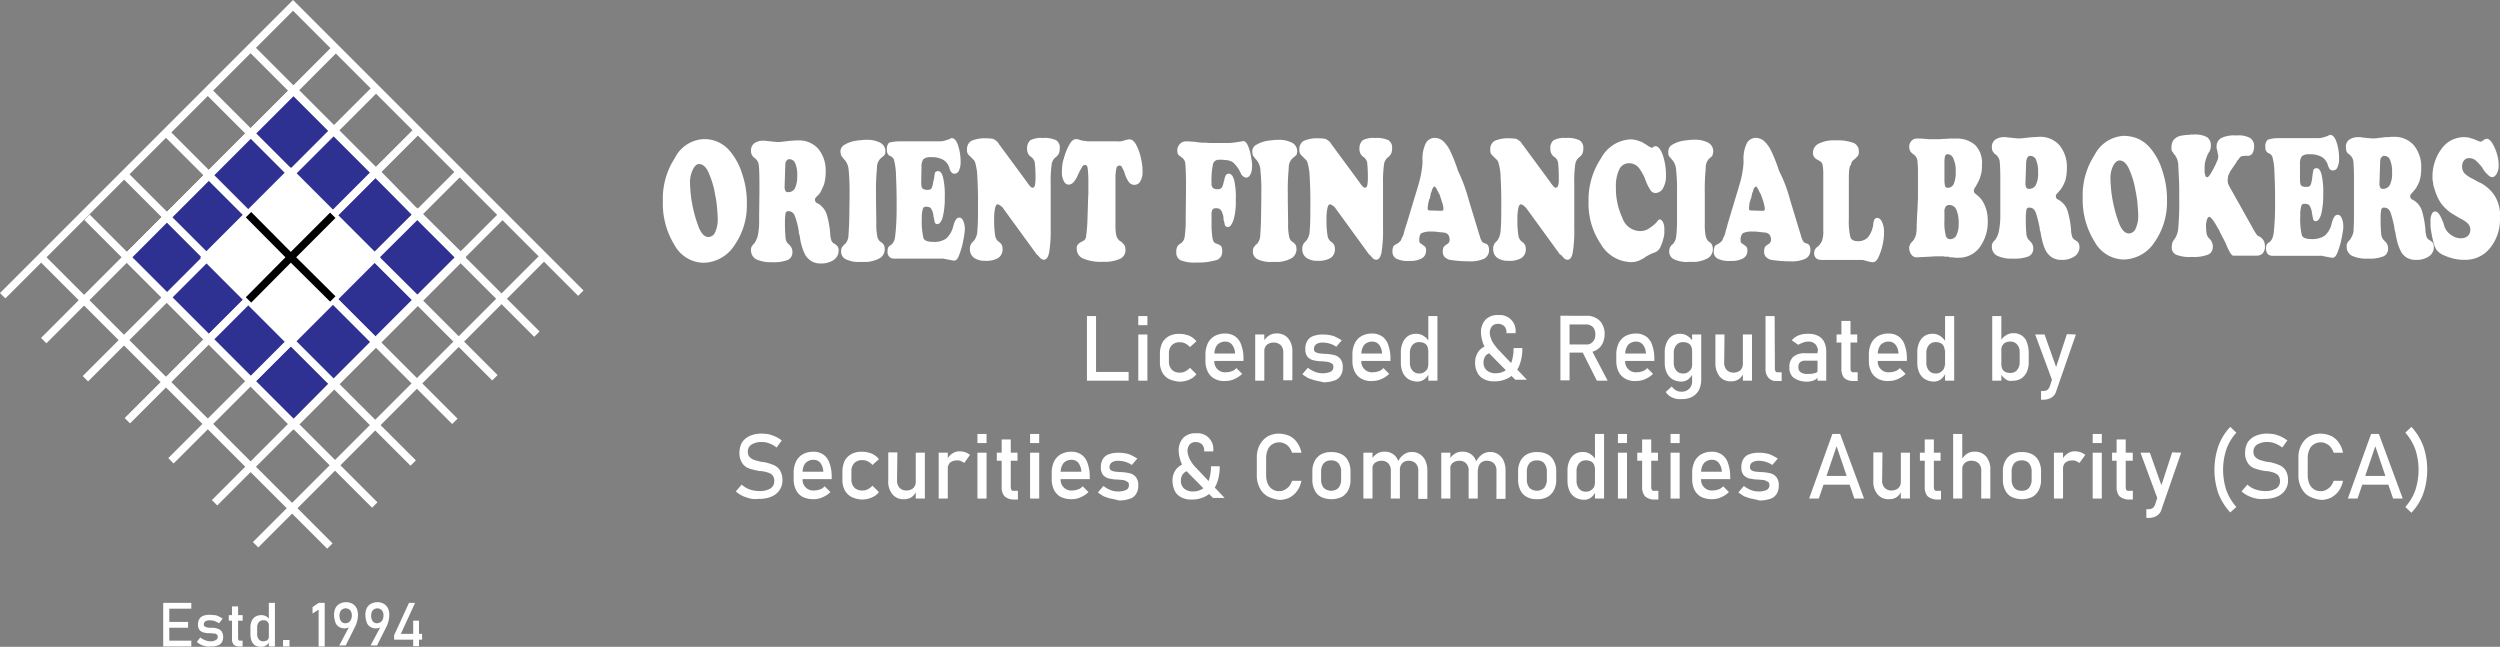 <svg xmlns="http://www.w3.org/2000/svg" width="164.677" height="42.607" viewBox="0 0 164.677 42.607">
  <rect x="0" y="0" width="164.677" height="42.607" fill="#808080" stroke="none"/>
  <g id="Group_60546" data-name="Group 60546" transform="translate(1967.177 -6560.52)">
    <path id="Path_36696" data-name="Path 36696" d="M276.369,63.7a2.179,2.179,0,0,1,1.787.851,4.184,4.184,0,0,1,.745,1.4,5.894,5.894,0,0,1,.319,1.745v.255a4.582,4.582,0,0,1-.83,2.766,2.481,2.481,0,0,1-2.042,1.128,2.223,2.223,0,0,1-1.893-1.17,5.189,5.189,0,0,1-.766-2.893,4.866,4.866,0,0,1,.787-2.83A2.236,2.236,0,0,1,276.369,63.7Zm-.7,2a1.852,1.852,0,0,0-.191.894c0,.17.021.425.043.7a8.14,8.14,0,0,0,.149.915,8.223,8.223,0,0,0,.4,1.34c.17.4.383.6.617.6a.491.491,0,0,0,.447-.319,1.984,1.984,0,0,0,.17-.872c0-.191-.021-.426-.043-.723a6.642,6.642,0,0,0-.128-.872,5.785,5.785,0,0,0-.4-1.383c-.17-.425-.4-.638-.66-.638C275.944,65.335,275.795,65.442,275.667,65.7Z" transform="translate(-2197.203 6505.984)" fill="#fff"/>
    <path id="Path_36697" data-name="Path 36697" d="M301.519,69.267l.021-1.723v-.66c0-.6-.021-.979-.043-1.17a.638.638,0,0,0-.234-.425c-.043-.043-.085-.064-.106-.085s-.064-.043-.064-.085a.343.343,0,0,1-.085-.149.467.467,0,0,1-.021-.17.579.579,0,0,1,.213-.511,1.015,1.015,0,0,1,.617-.17.872.872,0,0,1,.234.021c.085,0,.149.021.213.021s.149.021.213.021.149.021.234.021a2.186,2.186,0,0,0,.362-.021c.128-.021.234-.021.362-.043a1.947,1.947,0,0,1,.34-.021,1.829,1.829,0,0,1,.34-.021,1.7,1.7,0,0,1,1.3.553,2.24,2.24,0,0,1,.489,1.489,2.978,2.978,0,0,1-.106.851c-.085.213-.17.383-.234.511a.9.9,0,0,1-.213.255c-.064.064-.106.128-.149.17v.064a.27.27,0,0,0,.021.128.3.3,0,0,0,.064.085c.021,0,.021.021.043.021s.021.021.043.021a1.276,1.276,0,0,1,.617.787,5.937,5.937,0,0,1,.213,1.213,1.514,1.514,0,0,0,.085.468.426.426,0,0,0,.191.191,1.171,1.171,0,0,1,.191.149.425.425,0,0,1,.085.3.721.721,0,0,1-.319.617,1.419,1.419,0,0,1-.83.234,1.183,1.183,0,0,1-.638-.149,1.23,1.23,0,0,1-.426-.447,3.337,3.337,0,0,1-.213-.553,3.4,3.4,0,0,1-.128-.638c-.021-.043-.021-.106-.043-.149a.362.362,0,0,1-.021-.149,5.251,5.251,0,0,0-.234-.957c-.085-.277-.234-.4-.447-.4a.17.17,0,0,0-.191.128,3.158,3.158,0,0,0-.043.617,9.737,9.737,0,0,0,.043,1.042.577.577,0,0,0,.213.4.834.834,0,0,1,.17.213.59.59,0,0,1,.064.277.54.54,0,0,1-.3.532,2.5,2.5,0,0,1-1.043.149,2.217,2.217,0,0,1-1.042-.191.655.655,0,0,1-.34-.6.387.387,0,0,1,.043-.234c.021-.043.064-.085.085-.128l.064-.064a.294.294,0,0,0,.064-.085,1.529,1.529,0,0,0,.191-.447A4.691,4.691,0,0,0,301.519,69.267Zm1.723-3.489L303.2,67.1a.587.587,0,0,0,.043.3.168.168,0,0,0,.17.106.489.489,0,0,0,.468-.255,1.878,1.878,0,0,0,.149-.808,1.978,1.978,0,0,0-.128-.83.425.425,0,0,0-.383-.277.2.2,0,0,0-.191.106c-.064.043-.085.17-.085.34Z" transform="translate(-2218.693 6505.67)" fill="#fff"/>
    <path id="Path_36698" data-name="Path 36698" d="M331.463,65.014l-.149.128a.83.83,0,0,0-.213.6,15.038,15.038,0,0,0-.064,1.745v.447l.021,1.447a3.858,3.858,0,0,0,.064.872.574.574,0,0,0,.213.362h.021a.021.021,0,0,1,.021.021.6.6,0,0,1,.192.213.713.713,0,0,1-.234.808,1.834,1.834,0,0,1-.6.234,1.379,1.379,0,0,1-.4.043h-.319a1.925,1.925,0,0,1-.957-.17.534.534,0,0,1-.319-.511.473.473,0,0,1,.021-.191.27.27,0,0,1,.085-.149.3.3,0,0,0,.064-.085c.021-.043.043-.043.085-.064a.9.9,0,0,0,.213-.426c.021-.17.043-.553.064-1.106l.021-1.425v-.319a13.547,13.547,0,0,0-.064-1.659,1.108,1.108,0,0,0-.277-.638.562.562,0,0,1-.106-.128c-.021-.043-.064-.064-.085-.106a.3.3,0,0,1-.043-.128c0-.043-.021-.085-.021-.149a.491.491,0,0,1,.276-.468,2.045,2.045,0,0,1,.6-.234,4.085,4.085,0,0,1,.468-.064,2.1,2.1,0,0,1,.319-.021,1.9,1.9,0,0,1,.957.191.638.638,0,0,1,.34.553.763.763,0,0,1-.043.234A.985.985,0,0,1,331.463,65.014Z" transform="translate(-2240.51 6505.838)" fill="#fff"/>
    <path id="Path_36699" data-name="Path 36699" d="M343.951,63.613h2.659a1.379,1.379,0,0,0,.447-.106c.021,0,.064-.021.085-.021a.161.161,0,0,0,.085-.043c.021-.021.021-.021.043-.021s.021-.021.043-.021h.043c.149,0,.3.17.4.468a3.4,3.4,0,0,1,.17,1.085,1.311,1.311,0,0,1-.106.574.311.311,0,0,1-.3.213.213.213,0,0,1-.191-.085.41.41,0,0,1-.106-.191.3.3,0,0,1-.043-.128c0-.043-.043-.085-.064-.149a.9.9,0,0,0-.34-.362,1.577,1.577,0,0,0-.808-.17.711.711,0,0,0-.489.128.806.806,0,0,0-.128.532l-.021.957c0,.234.021.383.085.447a.563.563,0,0,0,.383.085.251.251,0,0,0,.255-.191,2.519,2.519,0,0,0,.085-.425.021.021,0,0,1,.021-.021c.021-.149.043-.3.064-.425s.106-.17.234-.17.255.149.319.447a4.989,4.989,0,0,1,.106,1.255,5.2,5.2,0,0,1-.128,1.3c-.085.319-.213.489-.362.489a.162.162,0,0,1-.17-.128q-.032-.128-.064-.319c0-.021-.021-.043-.021-.064v-.064a1.278,1.278,0,0,0-.128-.4c-.064-.128-.17-.17-.362-.17a.189.189,0,0,0-.213.17,1.913,1.913,0,0,0-.064.6A4.792,4.792,0,0,0,345.482,70c.064.149.277.234.617.234a1.387,1.387,0,0,0,.872-.213,1.588,1.588,0,0,0,.468-.808c.021-.085.043-.149.064-.213a1.039,1.039,0,0,1,.064-.149.587.587,0,0,1,.128-.17.213.213,0,0,1,.149-.043c.106,0,.191.064.255.213a1.347,1.347,0,0,1,.106.553c0,.085-.021.234-.043.4s-.064.362-.106.574a6.146,6.146,0,0,1-.234.745c-.085.234-.191.34-.3.34a.8.8,0,0,1-.213-.021c-.064-.021-.128-.021-.213-.043s-.149-.021-.213-.043a.8.8,0,0,0-.213-.021h-3.149a.387.387,0,0,1-.3-.128.464.464,0,0,1-.106-.362.7.7,0,0,1,.043-.255l.128-.128c.021,0,.021-.021.043-.021s.021-.021.043-.021a1.179,1.179,0,0,0,.128-.17.79.79,0,0,0,.106-.319c.043-.3.064-.638.085-1s.021-.808.021-1.3c0-.723-.021-1.319-.043-1.787a4.22,4.22,0,0,0-.128-1,.342.342,0,0,0-.085-.149.375.375,0,0,0-.106-.085.074.074,0,0,0-.043-.021c-.021,0-.021-.021-.043-.021a.336.336,0,0,1-.149-.149.5.5,0,0,1-.043-.255.562.562,0,0,1,.149-.468A2.911,2.911,0,0,1,343.951,63.613Z" transform="translate(-2251.827 6506.218)" fill="#fff"/>
    <path id="Path_36700" data-name="Path 36700" d="M372.5,71.076l-2.213-3.042a.676.676,0,0,0-.213-.213.425.425,0,0,0-.17-.085c-.085,0-.128.085-.17.234a3.107,3.107,0,0,0-.064.723,5.973,5.973,0,0,0,.064,1.085.638.638,0,0,0,.234.426c.021,0,.021.021.043.021l.021.021a.587.587,0,0,1,.149.191.8.8,0,0,1,.043.255.687.687,0,0,1-.277.574,1.527,1.527,0,0,1-.851.191,1.242,1.242,0,0,1-.745-.191.687.687,0,0,1-.277-.574.608.608,0,0,1,.085-.362,1.908,1.908,0,0,1,.191-.213,1.128,1.128,0,0,0,.213-.7c.043-.362.043-1.021.043-2,0-.532-.021-1.021-.043-1.447a3.7,3.7,0,0,0-.128-.915.473.473,0,0,0-.106-.234l-.149-.149a.021.021,0,0,1-.021-.021l-.192-.191a.425.425,0,0,1-.085-.3.638.638,0,0,1,.277-.6,2.259,2.259,0,0,1,1.021-.17c.149,0,.277.021.362.021a.638.638,0,0,1,.234.128.374.374,0,0,1,.106.085.9.9,0,0,1,.106.149l1.851,2.51a1.809,1.809,0,0,0,.213.277c.064.064.106.085.149.085a.175.175,0,0,0,.149-.149,2.4,2.4,0,0,0,.043-.489,9.349,9.349,0,0,0-.043-1,.6.6,0,0,0-.234-.383.551.551,0,0,1-.213-.234.617.617,0,0,1-.064-.3.721.721,0,0,1,.213-.574,1.5,1.5,0,0,1,.808-.149,1.821,1.821,0,0,1,.894.149.575.575,0,0,1,.234.553.812.812,0,0,1-.064.34.736.736,0,0,1-.213.234.717.717,0,0,0-.255.468,8.261,8.261,0,0,0-.064,1.255v2.957a8.707,8.707,0,0,1-.106,1.617c-.064.3-.192.447-.34.447a.343.343,0,0,1-.234-.106c-.064-.064-.128-.149-.191-.213,0-.021-.021-.021-.021-.043.021.085.021.085,0,.043Z" transform="translate(-2271.36 6506.242)" fill="#fff"/>
    <path id="Path_36701" data-name="Path 36701" d="M398.941,63.849H400.9c.043,0,.085.021.128,0h.106a.393.393,0,0,1,.149-.043,2.009,2.009,0,0,1,.191-.064h.064a.079.079,0,0,1,.064-.021h.064q.255,0,.447.383a3.343,3.343,0,0,1,.3.851,3.919,3.919,0,0,1,.085.489,3.007,3.007,0,0,1,.021.4,1.183,1.183,0,0,1-.149.638.438.438,0,0,1-.4.234.445.445,0,0,1-.34-.17,1.878,1.878,0,0,1-.277-.553,1.215,1.215,0,0,0-.128-.319l-.085-.17c-.021-.021-.043-.043-.064-.043s-.043-.021-.085-.021a.213.213,0,0,0-.191.17,2.862,2.862,0,0,0-.064.574v3.17a2.766,2.766,0,0,0,.064.723.657.657,0,0,0,.234.34.465.465,0,0,1,.106.064l.064.064a1.167,1.167,0,0,1,.149.191.794.794,0,0,1,.043.255.638.638,0,0,1-.362.6,2.458,2.458,0,0,1-1.106.191,2.967,2.967,0,0,1-1.319-.213.685.685,0,0,1-.425-.638.366.366,0,0,1,.106-.319.765.765,0,0,1,.213-.149c.021,0,.021-.021.043-.021s.021-.021.043-.021a.368.368,0,0,0,.213-.319c.021-.17.064-.489.085-.957l.043-1.383c0-.17.021-.362.021-.553v-.617a7.855,7.855,0,0,0-.043-.957c-.021-.149-.085-.234-.191-.234a.359.359,0,0,0-.106.043.2.2,0,0,0-.085.128,1.863,1.863,0,0,0-.128.213l-.128.255a1.53,1.53,0,0,1-.255.447.468.468,0,0,1-.34.213.353.353,0,0,1-.34-.234,1.149,1.149,0,0,1-.128-.574,3.151,3.151,0,0,1,.021-.425,2.018,2.018,0,0,1,.106-.489,3.915,3.915,0,0,1,.34-.872c.149-.277.3-.4.447-.4h.106c.021,0,.064.021.085.021s.043.021.064.021.042.021.064.021a.622.622,0,0,0,.192.043C398.686,63.806,398.813,63.849,398.941,63.849Z" transform="translate(-2294.436 6505.981)" fill="#fff"/>
    <path id="Path_36702" data-name="Path 36702" d="M436.94,66.427a.861.861,0,0,1-.106-.191,1.194,1.194,0,0,0-.106-.17,1.837,1.837,0,0,0-.319-.362.936.936,0,0,0-.468-.149c-.085,0-.149-.021-.234-.021h-.255a.379.379,0,0,0-.362.319A5.267,5.267,0,0,0,435,67.087a.385.385,0,0,0,.085.3.443.443,0,0,0,.319.085.3.3,0,0,0,.3-.149,1.8,1.8,0,0,0,.106-.362v-.021a.021.021,0,0,1,.021-.021,1.4,1.4,0,0,1,.085-.319.232.232,0,0,1,.213-.149c.17,0,.277.149.362.425a5.056,5.056,0,0,1,.106,1.3,4.226,4.226,0,0,1-.149,1.319c-.106.3-.213.468-.383.468a.2.2,0,0,1-.191-.149,2.644,2.644,0,0,0-.085-.34v-.128a1.412,1.412,0,0,0-.128-.425.353.353,0,0,0-.362-.191.266.266,0,0,0-.234.085.638.638,0,0,0-.064.34V69.6a6.425,6.425,0,0,0,.064,1.106c.042.213.128.319.234.34h.021v.021a.66.66,0,0,1,.276.128c.085.064.106.17.106.362a.651.651,0,0,1-.085.362.625.625,0,0,1-.255.213q-.223.064-.574.128a4.376,4.376,0,0,1-.766.043,2.487,2.487,0,0,1-1.064-.149.56.56,0,0,1-.277-.553.639.639,0,0,1,.085-.383.666.666,0,0,1,.234-.191.638.638,0,0,0,.234-.447,8.087,8.087,0,0,0,.064-1.255l.021-1.808v-.3c0-.7-.021-1.149-.043-1.383a.543.543,0,0,0-.234-.447c-.043-.043-.085-.064-.106-.085a.294.294,0,0,1-.085-.064.213.213,0,0,1-.085-.149.427.427,0,0,1-.021-.17.594.594,0,0,1,.17-.425.544.544,0,0,1,.4-.17h.191c.085,0,.149.021.255.021a2.631,2.631,0,0,1,.383.043,2.311,2.311,0,0,0,.383.021c.128,0,.255.021.4.021h1.234a3.188,3.188,0,0,0,.425-.043l.425-.064h.021a.021.021,0,0,0,.021-.021h.042c.106,0,.213.106.3.3a2.8,2.8,0,0,1,.191.638l.064.383a1.837,1.837,0,0,1,.021.319,1.276,1.276,0,0,1-.106.553c-.085.149-.17.213-.277.213a.309.309,0,0,1-.149-.043.532.532,0,0,1-.213-.234Z" transform="translate(-2322.372 6505.509)" fill="#fff"/>
    <path id="Path_36703" data-name="Path 36703" d="M458.963,65.014l-.149.128a.83.83,0,0,0-.213.6,15.051,15.051,0,0,0-.064,1.745v.447l.021,1.447a3.86,3.86,0,0,0,.064.872.574.574,0,0,0,.213.362h.021a.021.021,0,0,1,.021.021.6.6,0,0,1,.191.213.713.713,0,0,1-.234.808,1.833,1.833,0,0,1-.6.234,1.379,1.379,0,0,1-.4.043h-.319a1.925,1.925,0,0,1-.957-.17.534.534,0,0,1-.319-.511.471.471,0,0,1,.021-.191.27.27,0,0,1,.085-.149.3.3,0,0,0,.064-.085c.021-.043.043-.043.085-.064a.9.9,0,0,0,.213-.425c.021-.17.043-.553.064-1.106l.021-1.425v-.319a13.535,13.535,0,0,0-.064-1.659,1.109,1.109,0,0,0-.277-.638.567.567,0,0,1-.106-.128c-.021-.043-.064-.064-.085-.106a.3.3,0,0,1-.043-.128c0-.043-.021-.085-.021-.149a.491.491,0,0,1,.277-.468,2.044,2.044,0,0,1,.6-.234,4.086,4.086,0,0,1,.468-.064,2.1,2.1,0,0,1,.319-.021,1.9,1.9,0,0,1,.957.191.638.638,0,0,1,.34.553.763.763,0,0,1-.043.234l-.149.149Z" transform="translate(-2340.885 6505.838)" fill="#fff"/>
    <path id="Path_36704" data-name="Path 36704" d="M475.4,71.076l-2.213-3.042a.677.677,0,0,0-.213-.213.426.426,0,0,0-.17-.085c-.085,0-.128.085-.17.234a3.105,3.105,0,0,0-.064.723,5.959,5.959,0,0,0,.064,1.085.638.638,0,0,0,.234.426c.021,0,.021.021.043.021l.021.021a.587.587,0,0,1,.149.191.8.8,0,0,1,.043.255.687.687,0,0,1-.277.574,1.527,1.527,0,0,1-.851.191,1.243,1.243,0,0,1-.745-.191.687.687,0,0,1-.277-.574.607.607,0,0,1,.085-.362,1.912,1.912,0,0,1,.191-.213,1.128,1.128,0,0,0,.213-.7c.043-.362.043-1.021.043-2,0-.532-.021-1.021-.043-1.447a3.7,3.7,0,0,0-.128-.915.471.471,0,0,0-.106-.234l-.149-.149a.021.021,0,0,1-.021-.021l-.191-.191a.425.425,0,0,1-.085-.3.638.638,0,0,1,.277-.6,2.259,2.259,0,0,1,1.021-.17c.149,0,.277.021.362.021a.638.638,0,0,1,.234.128.373.373,0,0,1,.106.085.9.9,0,0,1,.106.149l1.851,2.51a1.814,1.814,0,0,0,.213.277c.064.064.106.085.149.085a.175.175,0,0,0,.149-.149,2.4,2.4,0,0,0,.043-.489,9.349,9.349,0,0,0-.043-1,.6.6,0,0,0-.234-.383.551.551,0,0,1-.213-.234.618.618,0,0,1-.064-.3.721.721,0,0,1,.213-.574,1.5,1.5,0,0,1,.808-.149,1.821,1.821,0,0,1,.893.149.574.574,0,0,1,.234.553.81.81,0,0,1-.064.34.735.735,0,0,1-.213.234.716.716,0,0,0-.255.468,8.273,8.273,0,0,0-.064,1.255v2.957a8.7,8.7,0,0,1-.106,1.617c-.064.3-.192.447-.34.447a.343.343,0,0,1-.234-.106c-.064-.064-.128-.149-.191-.213,0-.021-.021-.021-.021-.043Z" transform="translate(-2352.368 6506.242)" fill="#fff"/>
    <path id="Path_36705" data-name="Path 36705" d="M504.615,67.383l.7,2.3a1.141,1.141,0,0,1,.064.213,1.054,1.054,0,0,0,.064.149c.043.064.064.128.106.149a1.04,1.04,0,0,0,.149.064.311.311,0,0,1,.191.128.531.531,0,0,1,.064.277.617.617,0,0,1-.319.6,2.242,2.242,0,0,1-1.064.17h-.128a6.433,6.433,0,0,1-.659-.043c-.213-.021-.362-.043-.468-.064a.891.891,0,0,1-.3-.191.523.523,0,0,1-.106-.362.793.793,0,0,1,.043-.255.491.491,0,0,1,.149-.149c.021-.021.043-.021.043-.043a.075.075,0,0,0,.043-.021.192.192,0,0,0,.128-.128.229.229,0,0,0,.042-.17.5.5,0,0,0-.106-.34.445.445,0,0,0-.319-.128c-.128-.021-.255-.021-.383-.043a2.316,2.316,0,0,0-.383-.021,1.413,1.413,0,0,0-.659.106c-.106.064-.149.234-.149.489a.248.248,0,0,0,.043.149.444.444,0,0,0,.128.085l.021.021.021.021a.891.891,0,0,1,.17.128.332.332,0,0,1,.064.255.555.555,0,0,1-.277.511,1.577,1.577,0,0,1-.808.17,1.778,1.778,0,0,1-.872-.149.521.521,0,0,1-.255-.489.944.944,0,0,1,.042-.277.33.33,0,0,1,.17-.17h.021l.021-.021a.764.764,0,0,0,.213-.149.475.475,0,0,0,.149-.255,1.1,1.1,0,0,0,.149-.383c.043-.17.106-.362.191-.617l.532-1.766c.17-.553.3-.979.362-1.276a6.9,6.9,0,0,0,.128-.851v-.255a2.317,2.317,0,0,1,.213-1.085.666.666,0,0,1,.617-.362.851.851,0,0,1,.553.234,2.228,2.228,0,0,1,.468.681,10.4,10.4,0,0,1,.489,1.255A10.576,10.576,0,0,1,504.615,67.383Zm-1.851.723c.064,0,.128,0,.149-.021a.111.111,0,0,0,.043-.085,2.438,2.438,0,0,0-.043-.3c-.043-.128-.085-.255-.128-.4l-.064-.191a.426.426,0,0,0-.085-.17c-.064-.128-.106-.234-.149-.3s-.085-.128-.106-.128a.117.117,0,0,0-.106.064.833.833,0,0,0-.085.191c0,.021-.021.043-.021.064a.079.079,0,0,1-.021.064.308.308,0,0,0-.043.149c0,.064-.043.149-.043.213s-.021.064-.042.085a.127.127,0,0,0-.021.085,1.5,1.5,0,0,0-.064.3.957.957,0,0,0-.021.234c0,.043,0,.085.043.106a.231.231,0,0,0,.128.021Z" transform="translate(-2375.048 6506.298)" fill="#fff"/>
    <path id="Path_36706" data-name="Path 36706" d="M534.5,71.076l-2.212-3.042a1,1,0,0,0-.213-.213.425.425,0,0,0-.17-.085c-.085,0-.128.085-.17.234a3.1,3.1,0,0,0-.064.723,5.987,5.987,0,0,0,.064,1.085.638.638,0,0,0,.234.426c.021,0,.021.021.042.021l.021.021a.59.59,0,0,1,.149.191.8.8,0,0,1,.043.255.687.687,0,0,1-.276.574,1.489,1.489,0,0,1-.851.191,1.242,1.242,0,0,1-.745-.191.687.687,0,0,1-.277-.574.608.608,0,0,1,.085-.362,1.9,1.9,0,0,1,.192-.213,1.287,1.287,0,0,0,.213-.7c.043-.362.043-1.021.043-2,0-.532-.021-1.021-.043-1.447a3.706,3.706,0,0,0-.128-.915.472.472,0,0,0-.106-.234l-.149-.149a.021.021,0,0,1-.021-.021l-.192-.191a.426.426,0,0,1-.085-.3.638.638,0,0,1,.277-.6,2.259,2.259,0,0,1,1.021-.17c.149,0,.277.021.362.021a.638.638,0,0,1,.234.128.373.373,0,0,1,.106.085c.021.043.064.085.106.149l1.851,2.51a1.822,1.822,0,0,0,.213.277c.064.064.106.085.149.085a.175.175,0,0,0,.149-.149,1.462,1.462,0,0,0,.043-.489,9.349,9.349,0,0,0-.043-1,.6.6,0,0,0-.234-.383.551.551,0,0,1-.213-.234.616.616,0,0,1-.064-.3.658.658,0,0,1,.213-.574,1.5,1.5,0,0,1,.809-.149,1.821,1.821,0,0,1,.893.149.585.585,0,0,1,.255.553.811.811,0,0,1-.064.34.737.737,0,0,1-.213.234.718.718,0,0,0-.255.468,8.257,8.257,0,0,0-.064,1.255v2.957a8.707,8.707,0,0,1-.106,1.617c-.064.3-.17.447-.34.447a.342.342,0,0,1-.234-.106c-.064-.064-.128-.149-.192-.213,0-.021-.021-.021-.021-.043-.021.085-.021.085-.021.043Z" transform="translate(-2398.894 6506.242)" fill="#fff"/>
    <path id="Path_36707" data-name="Path 36707" d="M564.5,64.307s.021.021.021,0a.021.021,0,0,0,.021-.021c.021,0,.043-.021.085-.021s.043-.021.064-.021c.191,0,.34.191.489.574a4.212,4.212,0,0,1,.213,1.34,1.625,1.625,0,0,1-.192.851.576.576,0,0,1-.51.319.374.374,0,0,1-.319-.191,3.1,3.1,0,0,1-.255-.468c-.021-.064-.042-.106-.064-.17a1.461,1.461,0,0,1-.064-.17,3.342,3.342,0,0,0-.383-.66.825.825,0,0,0-.681-.3.7.7,0,0,0-.617.425,2.553,2.553,0,0,0-.213,1.17v.064a4.525,4.525,0,0,0,.425,1.936,1.254,1.254,0,0,0,1.149.872,1.036,1.036,0,0,0,.532-.128,2.656,2.656,0,0,0,.362-.255,1.444,1.444,0,0,0,.255-.255c.064-.085.106-.128.17-.128s.149.064.213.191a.986.986,0,0,1,.085.447v.255a1.243,1.243,0,0,1-.043.277,2.8,2.8,0,0,1-.213.638.662.662,0,0,1-.362.362,2.473,2.473,0,0,0-.319.128c-.085.043-.191.106-.277.149-.021.021-.043.021-.043.043a.066.066,0,0,1-.043.021,2.421,2.421,0,0,1-.4.213,1.375,1.375,0,0,1-.553.085A2.366,2.366,0,0,1,561.1,70.69a4.746,4.746,0,0,1-.808-2.808,4.941,4.941,0,0,1,.83-2.851,2.336,2.336,0,0,1,1.894-1.234,1.4,1.4,0,0,1,.532.085,1.3,1.3,0,0,1,.426.191c.106.064.213.128.3.191a.552.552,0,0,0,.213.085h.042c.021,0,.021-.021.043-.021-.085,0-.085-.021-.064-.021Z" transform="translate(-2422.831 6505.905)" fill="#fff"/>
    <path id="Path_36708" data-name="Path 36708" d="M587.827,65.014l-.149.128a.829.829,0,0,0-.213.6,15.024,15.024,0,0,0-.064,1.745v1.893a3.86,3.86,0,0,0,.064.872.687.687,0,0,0,.213.362h.021a.021.021,0,0,1,.021.021.4.4,0,0,1,.17.213.713.713,0,0,1-.234.808,1.834,1.834,0,0,1-.6.234,1.379,1.379,0,0,1-.4.043h-.319a1.925,1.925,0,0,1-.957-.17.534.534,0,0,1-.319-.511.468.468,0,0,1,.021-.191.45.45,0,0,1,.064-.149.292.292,0,0,0,.064-.085.292.292,0,0,1,.085-.064.9.9,0,0,0,.213-.426,8.83,8.83,0,0,0,.064-1.106V67.482a13.559,13.559,0,0,0-.064-1.659,1.108,1.108,0,0,0-.277-.638.566.566,0,0,1-.106-.128.376.376,0,0,1-.085-.106.3.3,0,0,1-.042-.128v-.149a.491.491,0,0,1,.277-.468,2.045,2.045,0,0,1,.6-.234,4.087,4.087,0,0,1,.468-.064,2.1,2.1,0,0,1,.319-.021,1.9,1.9,0,0,1,.957.191.638.638,0,0,1,.34.553.759.759,0,0,1-.042.234.213.213,0,0,1-.085.149Z" transform="translate(-2442.282 6505.838)" fill="#fff"/>
    <path id="Path_36709" data-name="Path 36709" d="M604.111,67.383l.7,2.3c.021.085.043.149.064.213a1.02,1.02,0,0,0,.064.149c.042.064.064.128.106.149a1.032,1.032,0,0,0,.149.064.311.311,0,0,1,.191.128.532.532,0,0,1,.064.277.617.617,0,0,1-.319.6,2.242,2.242,0,0,1-1.064.17h-.128a6.439,6.439,0,0,1-.66-.043c-.213-.021-.362-.043-.468-.064a.891.891,0,0,1-.3-.191.523.523,0,0,1-.106-.362.8.8,0,0,1,.043-.255.328.328,0,0,1,.149-.149c.021-.021.043-.021.043-.043a.075.075,0,0,0,.043-.021.249.249,0,0,0,.128-.128.23.23,0,0,0,.043-.17.5.5,0,0,0-.106-.34.445.445,0,0,0-.319-.128c-.128-.021-.255-.021-.383-.043a2.316,2.316,0,0,0-.383-.021,1.413,1.413,0,0,0-.659.106.639.639,0,0,0-.149.489.249.249,0,0,0,.042.149.446.446,0,0,0,.128.085l.021.021.021.021a.888.888,0,0,1,.17.128.409.409,0,0,1,.064.255.555.555,0,0,1-.277.511,1.577,1.577,0,0,1-.808.17,1.779,1.779,0,0,1-.872-.149.5.5,0,0,1-.255-.489.945.945,0,0,1,.043-.277.33.33,0,0,1,.17-.17h.021l.021-.021a.763.763,0,0,0,.213-.149.474.474,0,0,0,.149-.255,1.1,1.1,0,0,0,.149-.383c.042-.17.106-.362.17-.617l.532-1.766c.17-.553.3-.979.362-1.276a6.879,6.879,0,0,0,.128-.851v-.255a2.318,2.318,0,0,1,.213-1.085.666.666,0,0,1,.617-.362.851.851,0,0,1,.553.234,2.228,2.228,0,0,1,.468.681,10.378,10.378,0,0,1,.489,1.255A9.185,9.185,0,0,1,604.111,67.383Zm-1.851.723c.064,0,.128,0,.149-.021a.11.11,0,0,0,.043-.085,2.414,2.414,0,0,0-.043-.3c-.042-.128-.064-.255-.128-.4l-.064-.191a.425.425,0,0,0-.085-.17c-.064-.128-.107-.234-.149-.3s-.085-.128-.106-.128a.2.2,0,0,0-.106.064.4.4,0,0,0-.085.191c0,.021-.021.043-.021.064a.078.078,0,0,1-.021.064.31.31,0,0,0-.043.149.754.754,0,0,0-.042.213c-.021.043-.021.064-.043.085a.128.128,0,0,0-.021.085.749.749,0,0,0-.064.3.951.951,0,0,0-.021.234c0,.043,0,.085.043.106a.23.23,0,0,0,.128.021l.681.021Z" transform="translate(-2453.376 6506.298)" fill="#fff"/>
    <path id="Path_36710" data-name="Path 36710" d="M632.161,66.677v2.6a4.4,4.4,0,0,0,.106,1.191c.064.17.234.255.489.255a.868.868,0,0,0,.681-.277,1.748,1.748,0,0,0,.34-.894.6.6,0,0,1,.085-.277.213.213,0,0,1,.17-.085c.128,0,.234.085.319.277a1.555,1.555,0,0,1,.128.681,2.591,2.591,0,0,1-.021.383,4.711,4.711,0,0,1-.085.489,3.826,3.826,0,0,1-.255.745c-.106.234-.234.34-.362.34a.588.588,0,0,1-.191-.021c-.064-.021-.128-.021-.191-.043h-.021a.021.021,0,0,1-.021-.021c-.064-.021-.128-.021-.17-.043a.53.53,0,0,0-.17-.021h-2.6a.587.587,0,0,1-.383-.106.438.438,0,0,1-.128-.362.533.533,0,0,1,.043-.213c.043-.043.064-.106.128-.149.021-.021.042-.043.064-.043l.064-.064a1.189,1.189,0,0,0,.213-.319,1.814,1.814,0,0,0,.085-.681V66.337a3.615,3.615,0,0,0-.043-.638.379.379,0,0,0-.191-.255,1.231,1.231,0,0,0-.149-.085c-.042-.021-.064-.043-.106-.064a1.069,1.069,0,0,1-.149-.17.638.638,0,0,1-.043-.213.672.672,0,0,1,.383-.617,2.219,2.219,0,0,1,1.106-.213,3.051,3.051,0,0,1,1.191.17.581.581,0,0,1,.34.6.361.361,0,0,1-.085.277,1.273,1.273,0,0,1-.17.17c-.021.021-.042.021-.042.043a.066.066,0,0,1-.043.021.466.466,0,0,0-.17.319C632.182,65.784,632.161,66.145,632.161,66.677Z" transform="translate(-2477.554 6505.685)" fill="#fff"/>
    <path id="Path_36711" data-name="Path 36711" d="M662.186,71.285h-.234c-.043,0-.106-.021-.149-.021h-.489c-.106,0-.234.021-.341.021-.149,0-.276.021-.425.021s-.3.021-.447.021a.4.4,0,0,1-.362-.17.684.684,0,0,1-.149-.425.349.349,0,0,1,.043-.213.462.462,0,0,1,.106-.17c.021-.043.064-.064.085-.085a.293.293,0,0,1,.064-.085,1.65,1.65,0,0,0,.149-.34,2.449,2.449,0,0,0,.043-.447V69.2c.021-.277.021-.574.043-.851s.021-.574.043-.851V65.8a7.082,7.082,0,0,0-.043-.894.639.639,0,0,0-.255-.362.021.021,0,0,1-.021-.021.549.549,0,0,1-.191-.191.589.589,0,0,1-.064-.277.53.53,0,0,1,.149-.4.466.466,0,0,1,.362-.149h.255c.085,0,.17.021.277.021s.17.021.255.021h.638c.128,0,.255-.021.383-.021s.255-.021.383-.021h.553c.064,0,.128.021.191.021a1.73,1.73,0,0,1,.915.426,1.686,1.686,0,0,1,.425,1.319,2.042,2.042,0,0,1-.085.681,1.936,1.936,0,0,1-.192.468,2.911,2.911,0,0,1-.17.3.553.553,0,0,0-.085.213.192.192,0,0,0,.021.106.294.294,0,0,0,.064.085l.021.021a.021.021,0,0,1,.021.021,1.607,1.607,0,0,1,.574.7,2.34,2.34,0,0,1,.213,1,2.815,2.815,0,0,1-.532,1.808,1.7,1.7,0,0,1-1.4.681h-.149a.53.53,0,0,1-.17-.021h-.149c-.042,0-.106-.021-.17-.021C662.208,71.285,662.186,71.285,662.186,71.285Zm-.276-6.212v1.17a1.641,1.641,0,0,0,.043.4.189.189,0,0,0,.17.106.426.426,0,0,0,.4-.255,1.932,1.932,0,0,0,.128-.808,1.848,1.848,0,0,0-.149-.851.425.425,0,0,0-.383-.3c-.085,0-.128.043-.17.128A1.641,1.641,0,0,0,661.91,65.073Zm0,3.276v.532a3.426,3.426,0,0,0,.085,1,.291.291,0,0,0,.277.255.468.468,0,0,0,.426-.255,1.7,1.7,0,0,0,.149-.745,2.2,2.2,0,0,0-.149-.936.5.5,0,0,0-.468-.319.275.275,0,0,0-.234.106A.532.532,0,0,0,661.91,68.349Z" transform="translate(-2501.005 6506.141)" fill="#fff"/>
    <path id="Path_36712" data-name="Path 36712" d="M685.741,68.166V65.783c0-.6-.021-.979-.043-1.17a.638.638,0,0,0-.234-.425.376.376,0,0,0-.107-.085c-.042-.021-.042-.043-.064-.085a.342.342,0,0,1-.085-.149.466.466,0,0,1-.021-.17.579.579,0,0,1,.213-.511,1.015,1.015,0,0,1,.617-.17.87.87,0,0,1,.234.021c.064,0,.149.021.213.021s.149.021.213.021.149.021.234.021a2.189,2.189,0,0,0,.362-.021c.128-.021.234-.021.362-.043a96.232,96.232,0,0,1,.7-.043,1.7,1.7,0,0,1,1.3.553,2.24,2.24,0,0,1,.489,1.489,2.975,2.975,0,0,1-.106.851,2.843,2.843,0,0,1-.255.511c-.085.106-.149.191-.213.255s-.106.128-.149.17v.064a.272.272,0,0,0,.021.128.3.3,0,0,0,.064.085c.021,0,.021.021.043.021s.021.021.042.021a1.277,1.277,0,0,1,.617.787,5.946,5.946,0,0,1,.213,1.213,1.516,1.516,0,0,0,.085.468.426.426,0,0,0,.191.191,1.158,1.158,0,0,1,.191.149.549.549,0,0,1,.085.3.721.721,0,0,1-.319.617,1.419,1.419,0,0,1-.83.234,1.183,1.183,0,0,1-.638-.149,1.23,1.23,0,0,1-.426-.447,3.34,3.34,0,0,1-.213-.553c-.042-.213-.106-.425-.128-.638-.021-.043-.021-.106-.043-.149a.365.365,0,0,1-.021-.149,7.944,7.944,0,0,0-.234-.957c-.085-.277-.234-.4-.447-.4a.17.17,0,0,0-.192.128,3.151,3.151,0,0,0-.042.617,9.681,9.681,0,0,0,.042,1.042.669.669,0,0,0,.213.4.836.836,0,0,1,.17.213.588.588,0,0,1,.064.277.54.54,0,0,1-.3.532,2.5,2.5,0,0,1-1.042.149,2.218,2.218,0,0,1-1.043-.191.655.655,0,0,1-.34-.6A.386.386,0,0,1,685.23,70a.443.443,0,0,1,.085-.128l.064-.064a.3.3,0,0,0,.064-.085,1.526,1.526,0,0,0,.191-.447A5.408,5.408,0,0,0,685.741,68.166Zm1.7-3.468-.043,1.319a.587.587,0,0,0,.043.3.168.168,0,0,0,.17.106.489.489,0,0,0,.468-.255,1.606,1.606,0,0,0,.149-.808,1.977,1.977,0,0,0-.128-.83.4.4,0,0,0-.383-.277.2.2,0,0,0-.191.106A.757.757,0,0,0,687.443,64.7Z" transform="translate(-2521.155 6506.536)" fill="#fff"/>
    <path id="Path_36713" data-name="Path 36713" d="M715.991,62.7a2.466,2.466,0,0,1,1,.213,2.366,2.366,0,0,1,.787.638,4.184,4.184,0,0,1,.745,1.4,6.025,6.025,0,0,1,.319,1.745v.255a4.584,4.584,0,0,1-.83,2.766,2.481,2.481,0,0,1-2.042,1.128,2.223,2.223,0,0,1-1.893-1.17,5.2,5.2,0,0,1-.787-2.893,4.865,4.865,0,0,1,.787-2.83A2.292,2.292,0,0,1,715.991,62.7Zm-.7,1.979a1.864,1.864,0,0,0-.17.894c0,.17.021.425.043.7a8.1,8.1,0,0,0,.149.915,8.214,8.214,0,0,0,.4,1.34c.17.4.383.6.617.6a.492.492,0,0,0,.447-.319,1.983,1.983,0,0,0,.17-.872c0-.191-.021-.425-.043-.723a6.652,6.652,0,0,0-.128-.872,5.8,5.8,0,0,0-.4-1.383c-.17-.425-.4-.638-.66-.638C715.565,64.317,715.416,64.445,715.289,64.679Z" transform="translate(-2543.278 6506.769)" fill="#fff"/>
    <path id="Path_36714" data-name="Path 36714" d="M745.094,64.072c-.042.064-.064.106-.106.17a1.841,1.841,0,0,0-.149.213c-.042.064-.106.149-.149.213a1.137,1.137,0,0,0-.106.234.242.242,0,0,0-.064.17c0,.064-.021.106-.021.17v.128a.554.554,0,0,0,.064.234,2.471,2.471,0,0,0,.17.319l1.383,2.468a2.89,2.89,0,0,0,.17.3,1.977,1.977,0,0,1,.106.17l.043.043c.021.021.021.043.043.043a.075.075,0,0,0,.043.021.066.066,0,0,0,.043.021.757.757,0,0,1,.3.277.81.81,0,0,1,.085.4.6.6,0,0,1-.149.447.549.549,0,0,1-.426.149H744.86a.162.162,0,0,1-.085-.043,1.18,1.18,0,0,1-.128-.17c-.042-.085-.106-.191-.17-.34-.042-.085-.085-.213-.17-.383s-.191-.362-.3-.574a1.045,1.045,0,0,1-.064-.149.445.445,0,0,0-.085-.128,3.9,3.9,0,0,0-.319-.532c-.106-.149-.191-.234-.255-.234s-.106.064-.149.17a1.3,1.3,0,0,0-.064.468,2.769,2.769,0,0,0,.043.489.671.671,0,0,0,.149.277l.106.106c.021.043.043.064.064.106a1.524,1.524,0,0,1,.064.17.59.59,0,0,1,.021.191.534.534,0,0,1-.319.511,2.617,2.617,0,0,1-1.064.149,2.376,2.376,0,0,1-1.043-.149.525.525,0,0,1-.276-.532,1.067,1.067,0,0,1,.043-.277,1.428,1.428,0,0,1,.149-.234,1.42,1.42,0,0,0,.234-.723,18.94,18.94,0,0,0,.064-1.893c0-.617,0-1.085-.021-1.383s-.021-.574-.043-.808v-.085a1.276,1.276,0,0,0-.085-.383,2.368,2.368,0,0,0-.128-.234l-.043-.043s-.043-.043-.043-.064c-.043-.043-.064-.106-.106-.149s-.043-.149-.043-.255a.8.8,0,0,1,.17-.532.9.9,0,0,1,.553-.255,2.908,2.908,0,0,1,.4-.043,2.064,2.064,0,0,1,.362-.021,1.646,1.646,0,0,1,.851.17.638.638,0,0,1,.255.6.456.456,0,0,1-.043.234.425.425,0,0,1-.085.17c-.021.043-.043.064-.043.085a.111.111,0,0,0-.043.085,2.5,2.5,0,0,0-.149.425,2,2,0,0,0-.043.532.946.946,0,0,0,.043.383c.021.085.064.128.106.128h.043a.637.637,0,0,0,.192-.213,6.189,6.189,0,0,0,.383-.723c.043-.106.085-.191.106-.255a.647.647,0,0,0,.021-.191.313.313,0,0,0-.021-.149.316.316,0,0,1-.021-.149,1.342,1.342,0,0,1-.043-.149.427.427,0,0,1-.021-.149.638.638,0,0,1,.3-.6,1.957,1.957,0,0,1,1-.17,1.565,1.565,0,0,1,.915.17.638.638,0,0,1,.255.574.839.839,0,0,1-.106.425.351.351,0,0,1-.319.17,1.523,1.523,0,0,0-.362.021.291.291,0,0,0-.17.106c-.021.043-.043.064-.064.106A.4.4,0,0,0,745.094,64.072Z" transform="translate(-2564.935 6507.098)" fill="#fff"/>
    <path id="Path_36715" data-name="Path 36715" d="M770.751,62.613h2.659a1.377,1.377,0,0,0,.447-.106c.021,0,.064-.021.085-.021a.161.161,0,0,0,.085-.043c.021-.021.021-.021.043-.021s.021-.021.043-.021h.043c.149,0,.3.17.4.468a3.318,3.318,0,0,1,.17,1.085,1.306,1.306,0,0,1-.106.574.31.31,0,0,1-.3.213.26.26,0,0,1-.191-.064.763.763,0,0,1-.106-.191.3.3,0,0,1-.043-.128c0-.043-.043-.085-.064-.149a.9.9,0,0,0-.34-.362,1.576,1.576,0,0,0-.808-.17.71.71,0,0,0-.489.128.807.807,0,0,0-.128.532v.957c0,.234.021.383.085.447s.17.085.383.085a.251.251,0,0,0,.255-.191,2.5,2.5,0,0,0,.085-.426v-.021c.021-.149.042-.3.064-.425s.106-.17.234-.17.255.149.319.447a4.983,4.983,0,0,1,.106,1.255,5.193,5.193,0,0,1-.128,1.3c-.085.319-.213.489-.362.489a.162.162,0,0,1-.17-.128q-.032-.128-.064-.319c0-.021-.021-.043-.021-.064v-.064a1.275,1.275,0,0,0-.128-.4c-.064-.128-.17-.17-.362-.17a.189.189,0,0,0-.213.17,1.913,1.913,0,0,0-.064.6,4.8,4.8,0,0,0,.106,1.319c.064.149.276.234.6.234a1.5,1.5,0,0,0,.893-.213,1.453,1.453,0,0,0,.468-.808c.021-.085.043-.149.064-.213a1.033,1.033,0,0,1,.064-.149.589.589,0,0,1,.128-.17.213.213,0,0,1,.149-.043c.106,0,.192.064.255.213a1.346,1.346,0,0,1,.106.553,1.609,1.609,0,0,1-.043.4c-.021.17-.064.362-.106.574a6.123,6.123,0,0,1-.234.745c-.085.213-.192.34-.3.34a.724.724,0,0,1-.213-.021c-.064-.021-.128-.021-.213-.043s-.149-.021-.213-.043a.722.722,0,0,0-.213-.021h-3.149a.387.387,0,0,1-.3-.128.564.564,0,0,1-.106-.362.692.692,0,0,1,.043-.255l.128-.128a.074.074,0,0,0,.043-.021.075.075,0,0,1,.043-.021,1.179,1.179,0,0,0,.128-.17,1.357,1.357,0,0,0,.107-.319c.043-.3.064-.638.085-1s.021-.808.021-1.3c0-.723-.021-1.319-.043-1.787a4.224,4.224,0,0,0-.128-1,.344.344,0,0,0-.085-.149.374.374,0,0,0-.106-.085.075.075,0,0,0-.043-.021c-.021,0-.021-.021-.043-.021a.336.336,0,0,1-.149-.149.5.5,0,0,1-.043-.255.562.562,0,0,1,.149-.468,1.992,1.992,0,0,1,.723-.106Z" transform="translate(-2587.826 6507.005)" fill="#fff"/>
    <path id="Path_36716" data-name="Path 36716" d="M795.32,68.166V65.783c0-.6-.021-.979-.042-1.17a.639.639,0,0,0-.234-.425.373.373,0,0,0-.106-.085c-.042-.021-.064-.043-.064-.085a.194.194,0,0,1-.064-.149c0-.064-.021-.106-.021-.17a.578.578,0,0,1,.213-.511,1.015,1.015,0,0,1,.617-.17.873.873,0,0,1,.234.021c.064,0,.149.021.213.021s.149.021.213.021.149.021.234.021a2.187,2.187,0,0,0,.362-.021c.128-.021.234-.021.362-.043a2.065,2.065,0,0,1,.362-.021,1.946,1.946,0,0,1,.362-.021,1.7,1.7,0,0,1,1.3.553,2.241,2.241,0,0,1,.489,1.489,2.981,2.981,0,0,1-.106.851,2.839,2.839,0,0,1-.255.511c-.085.106-.149.191-.213.255s-.106.128-.149.17v.064a.269.269,0,0,0,.021.128.3.3,0,0,0,.064.085c.021,0,.021.021.043.021s.021.021.043.021a1.276,1.276,0,0,1,.617.787,5.934,5.934,0,0,1,.213,1.213,1.514,1.514,0,0,0,.085.468.425.425,0,0,0,.192.191,1.165,1.165,0,0,1,.191.149.551.551,0,0,1,.085.3.721.721,0,0,1-.319.617,1.419,1.419,0,0,1-.83.234,1.183,1.183,0,0,1-.638-.149,1.03,1.03,0,0,1-.4-.447,3.346,3.346,0,0,1-.213-.553c-.043-.213-.106-.425-.128-.638-.021-.043-.021-.106-.042-.149a.359.359,0,0,1-.021-.149,7.932,7.932,0,0,0-.234-.957c-.085-.277-.234-.4-.447-.4a.17.17,0,0,0-.191.128,3.156,3.156,0,0,0-.043.617,9.713,9.713,0,0,0,.043,1.042.667.667,0,0,0,.213.4.837.837,0,0,1,.17.213.591.591,0,0,1,.064.277.54.54,0,0,1-.3.532,2.5,2.5,0,0,1-1.042.149,2.217,2.217,0,0,1-1.043-.191.655.655,0,0,1-.34-.6.386.386,0,0,1,.042-.234.448.448,0,0,1,.085-.128l.064-.064a.3.3,0,0,0,.064-.085,1.523,1.523,0,0,0,.191-.447C795.3,69.059,795.32,68.7,795.32,68.166Zm1.723-3.468L797,66.017a.588.588,0,0,0,.042.3.168.168,0,0,0,.17.106.489.489,0,0,0,.468-.255,1.609,1.609,0,0,0,.149-.808,1.979,1.979,0,0,0-.128-.83.4.4,0,0,0-.383-.277.2.2,0,0,0-.192.106C797.065,64.4,797.044,64.528,797.044,64.7Z" transform="translate(-2607.439 6506.536)" fill="#fff"/>
    <path id="Path_36717" data-name="Path 36717" d="M824.435,63.313h.043a.021.021,0,0,0,.021-.021V63.27h.021a.425.425,0,0,1,.17-.064q.192,0,.383.319a3.041,3.041,0,0,1,.383,1.106,1.961,1.961,0,0,1,.021.34,1.037,1.037,0,0,1-.128.532c-.085.149-.17.234-.3.234a.242.242,0,0,1-.17-.064,1.062,1.062,0,0,1-.17-.149,1.381,1.381,0,0,1-.17-.191,2.263,2.263,0,0,1-.149-.234,3.639,3.639,0,0,0-.383-.425.66.66,0,0,0-.468-.191.4.4,0,0,0-.34.149.577.577,0,0,0-.128.4.638.638,0,0,0,.192.489,2.164,2.164,0,0,0,.489.319c.085.043.17.085.276.149a1.94,1.94,0,0,0,.3.149,2.61,2.61,0,0,1,.851.766,2.427,2.427,0,0,1,.383,1.511,2.979,2.979,0,0,1-.66,2,2.066,2.066,0,0,1-1.681.766h-.192c-.064,0-.128-.021-.191-.021a3.233,3.233,0,0,1-.915-.255,1.2,1.2,0,0,1-.553-.4,1.937,1.937,0,0,1-.191-.489,7.192,7.192,0,0,1-.149-.723,2.115,2.115,0,0,1-.042-.34v-.319a.922.922,0,0,1,.085-.468.245.245,0,0,1,.213-.17c.106,0,.192.064.277.191a1.982,1.982,0,0,1,.213.425,1.031,1.031,0,0,1,.085.234q.027.1.064.191a1.106,1.106,0,0,0,.425.511,1.064,1.064,0,0,0,.6.213h.043a.668.668,0,0,0,.447-.149.532.532,0,0,0,.17-.383.579.579,0,0,0-.149-.426,1.668,1.668,0,0,0-.426-.3c-.085-.043-.191-.106-.3-.17l-.319-.191a2.319,2.319,0,0,1-.362-.277,2.742,2.742,0,0,1-.34-.362,3.04,3.04,0,0,1-.319-.574c-.085-.213-.149-.425-.213-.638-.021-.085-.021-.191-.043-.277a1.208,1.208,0,0,1-.021-.277,3.03,3.03,0,0,1,.6-1.872A1.825,1.825,0,0,1,823.2,63.1a1.874,1.874,0,0,1,.362.043c.106.043.213.064.319.106s.17.064.255.106a.39.39,0,0,0,.192.043c.021,0,.021,0,.042-.021l.064-.064Z" transform="translate(-2628.065 6506.453)" fill="#fff"/>
    <path id="Path_36718" data-name="Path 36718" d="M405,118.5h.6v4.255H405Zm.3,3.681h2.447v.574H405.3Z" transform="translate(-2300.58 6462.84)" fill="#fff"/>
    <path id="Path_36719" data-name="Path 36719" d="M420.9,118.5h.6v.6h-.6Zm0,1.213h.6v3.042h-.6Z" transform="translate(-2313.097 6462.84)" fill="#fff"/>
    <path id="Path_36720" data-name="Path 36720" d="M428.188,126.973a1.127,1.127,0,0,1-.447-.447,1.461,1.461,0,0,1-.149-.723v-.511a1.713,1.713,0,0,1,.149-.7,1.127,1.127,0,0,1,.447-.447,1.427,1.427,0,0,1,.7-.149,1.513,1.513,0,0,1,.447.064,1.051,1.051,0,0,1,.383.17,1.063,1.063,0,0,1,.277.255l-.425.383a1.035,1.035,0,0,0-.3-.234.7.7,0,0,0-.362-.085.708.708,0,0,0-.532.191.76.76,0,0,0-.192.553v.511a.76.76,0,0,0,.192.553.708.708,0,0,0,.532.191.7.7,0,0,0,.362-.085,1.035,1.035,0,0,0,.3-.234l.425.426a1.04,1.04,0,0,1-.277.255,1.6,1.6,0,0,1-.383.17,1.62,1.62,0,0,1-.447.064A2.127,2.127,0,0,1,428.188,126.973Z" transform="translate(-2318.364 6458.516)" fill="#fff"/>
    <path id="Path_36721" data-name="Path 36721" d="M442.291,126.877a1.064,1.064,0,0,1-.447-.468,1.607,1.607,0,0,1-.149-.745v-.34a1.7,1.7,0,0,1,.149-.766,1.112,1.112,0,0,1,.447-.489,1.427,1.427,0,0,1,.7-.17,1.144,1.144,0,0,1,.659.191,1.081,1.081,0,0,1,.4.553,2.571,2.571,0,0,1,.149.872v.191h-2.042v-.489h1.489a1.019,1.019,0,0,0-.191-.574.566.566,0,0,0-.447-.213.719.719,0,0,0-.532.213.953.953,0,0,0-.191.638v.383a.7.7,0,0,0,.766.787,1.08,1.08,0,0,0,.362-.064.653.653,0,0,0,.319-.213l.383.383a1.652,1.652,0,0,1-.511.34,1.4,1.4,0,0,1-.575.128A1.3,1.3,0,0,1,442.291,126.877Z" transform="translate(-2329.467 6458.59)" fill="#fff"/>
    <path id="Path_36722" data-name="Path 36722" d="M457.1,123.958h.6V127h-.6Zm1.851,1.191a.681.681,0,0,0-.17-.489.661.661,0,0,0-.468-.17.7.7,0,0,0-.447.149.593.593,0,0,0-.17.425l-.064-.6a1.021,1.021,0,0,1,.362-.425.851.851,0,0,1,.511-.149.951.951,0,0,1,.766.319,1.308,1.308,0,0,1,.277.915v1.851h-.6Z" transform="translate(-2341.596 6458.595)" fill="#fff"/>
    <path id="Path_36723" data-name="Path 36723" d="M472.53,127.219a3.668,3.668,0,0,1-.447-.149,4.005,4.005,0,0,1-.383-.255l.362-.425a1.9,1.9,0,0,0,.489.277,1.319,1.319,0,0,0,.489.085,1.173,1.173,0,0,0,.532-.106.332.332,0,0,0,.17-.319c0-.106-.021-.17-.106-.213a.787.787,0,0,0-.234-.106c-.106-.021-.234-.021-.4-.043h-.128a3.191,3.191,0,0,1-.511-.085.755.755,0,0,1-.34-.234.789.789,0,0,1-.128-.489.985.985,0,0,1,.128-.532.713.713,0,0,1,.383-.319,1.855,1.855,0,0,1,.66-.106,2.656,2.656,0,0,1,.447.043,1.276,1.276,0,0,1,.4.128,3.436,3.436,0,0,1,.383.213l-.362.425a1.427,1.427,0,0,0-.447-.213,1.588,1.588,0,0,0-.425-.064.762.762,0,0,0-.447.106.385.385,0,0,0-.149.319.213.213,0,0,0,.085.191.637.637,0,0,0,.213.085c.085.021.213.021.383.043h.128a3.383,3.383,0,0,1,.553.085.766.766,0,0,1,.383.255.851.851,0,0,1,.149.553.938.938,0,0,1-.149.553.738.738,0,0,1-.425.319,2.217,2.217,0,0,1-.7.106C472.849,127.283,472.679,127.262,472.53,127.219Z" transform="translate(-2353.09 6458.354)" fill="#fff"/>
    <path id="Path_36724" data-name="Path 36724" d="M487.791,126.877a1.063,1.063,0,0,1-.447-.468,1.607,1.607,0,0,1-.149-.745v-.34a1.7,1.7,0,0,1,.149-.766,1.113,1.113,0,0,1,.447-.489,1.428,1.428,0,0,1,.7-.17,1.145,1.145,0,0,1,.66.191,1.08,1.08,0,0,1,.4.553,2.566,2.566,0,0,1,.149.872v.191h-2.042v-.489h1.489a1.019,1.019,0,0,0-.191-.574.566.566,0,0,0-.447-.213.719.719,0,0,0-.532.213.953.953,0,0,0-.191.638v.383a.7.7,0,0,0,.766.787,1.081,1.081,0,0,0,.362-.064.653.653,0,0,0,.319-.213l.383.383a1.651,1.651,0,0,1-.511.34,1.4,1.4,0,0,1-.575.128A1.3,1.3,0,0,1,487.791,126.877Z" transform="translate(-2365.287 6458.59)" fill="#fff"/>
    <path id="Path_36725" data-name="Path 36725" d="M502.686,122.649a1.021,1.021,0,0,1-.362-.426,1.584,1.584,0,0,1-.128-.66v-.66a1.52,1.52,0,0,1,.128-.66.979.979,0,0,1,.34-.426.938.938,0,0,1,.553-.149.828.828,0,0,1,.489.149.959.959,0,0,1,.362.4l-.064.617a.885.885,0,0,0-.064-.34.426.426,0,0,0-.213-.213.711.711,0,0,0-.319-.064.549.549,0,0,0-.447.191.777.777,0,0,0-.17.511v.66a.776.776,0,0,0,.17.511.549.549,0,0,0,.447.191.513.513,0,0,0,.319-.085.676.676,0,0,0,.213-.213.811.811,0,0,0,.064-.34l.042.638a1.039,1.039,0,0,1-.3.383.768.768,0,0,1-.51.149A1.132,1.132,0,0,1,502.686,122.649Zm1.319-4.149h.6v4.255h-.6Z" transform="translate(-2377.098 6462.84)" fill="#fff"/>
    <path id="Path_36726" data-name="Path 36726" d="M525.941,120.8a.69.69,0,0,0-.192.511.638.638,0,0,0,.213.511.872.872,0,0,0,.6.191,1.126,1.126,0,0,0,.638-.191,1.325,1.325,0,0,0,.4-.574,2.829,2.829,0,0,0,.128-.894h.574a2.91,2.91,0,0,1-.213,1.191,1.69,1.69,0,0,1-.638.745,1.889,1.889,0,0,1-1,.255,1.343,1.343,0,0,1-.681-.149.917.917,0,0,1-.425-.425,1.313,1.313,0,0,1-.149-.66,1.2,1.2,0,0,1,.3-.83,1.246,1.246,0,0,1,.808-.362l.255.511A.93.93,0,0,0,525.941,120.8Zm.277,0a3.1,3.1,0,0,1-.34-.447,1.43,1.43,0,0,1-.213-.489,2.137,2.137,0,0,1-.085-.511,1.236,1.236,0,0,1,.3-.872,1.1,1.1,0,0,1,.851-.3,1.034,1.034,0,0,1,1.128,1.128v.064h-.6v-.064a.529.529,0,0,0-.149-.4.583.583,0,0,0-.4-.149.53.53,0,0,0-.4.149.684.684,0,0,0-.149.426.964.964,0,0,0,.064.34,1.388,1.388,0,0,0,.17.362c.085.128.17.234.255.34l1.957,2.064h-.766Z" transform="translate(-2395.204 6463.094)" fill="#fff"/>
    <path id="Path_36727" data-name="Path 36727" d="M551.6,118.394h.6v4.255h-.6Zm.277,1.893h1.447a.49.49,0,0,0,.3-.085.76.76,0,0,0,.213-.234.884.884,0,0,0,.064-.34.811.811,0,0,0-.064-.34.454.454,0,0,0-.213-.234.532.532,0,0,0-.3-.085h-1.447v-.574H553.3a1.183,1.183,0,0,1,.638.149.918.918,0,0,1,.426.425,1.277,1.277,0,0,1,.149.638,1.49,1.49,0,0,1-.149.638,1.024,1.024,0,0,1-.426.425,1.277,1.277,0,0,1-.638.149h-1.425Zm1.149.447.6-.128,1.085,2.064H554Z" transform="translate(-2415.991 6462.925)" fill="#fff"/>
    <path id="Path_36728" data-name="Path 36728" d="M569.491,126.877a1.064,1.064,0,0,1-.447-.468,1.608,1.608,0,0,1-.149-.745v-.34a1.7,1.7,0,0,1,.149-.766,1.114,1.114,0,0,1,.447-.489,1.428,1.428,0,0,1,.7-.17,1.145,1.145,0,0,1,.66.191,1.081,1.081,0,0,1,.4.553,2.566,2.566,0,0,1,.149.872v.191h-2.042v-.489h1.489a1.018,1.018,0,0,0-.192-.574.566.566,0,0,0-.447-.213.719.719,0,0,0-.532.213.954.954,0,0,0-.191.638v.383a.7.7,0,0,0,.766.787,1.08,1.08,0,0,0,.362-.064.653.653,0,0,0,.319-.213l.383.383a1.65,1.65,0,0,1-.51.34,1.4,1.4,0,0,1-.574.128A1.3,1.3,0,0,1,569.491,126.877Z" transform="translate(-2429.605 6458.59)" fill="#fff"/>
    <path id="Path_36729" data-name="Path 36729" d="M584.386,126.975a1.021,1.021,0,0,1-.362-.425,1.584,1.584,0,0,1-.128-.66v-.66a1.518,1.518,0,0,1,.128-.66.979.979,0,0,1,.34-.426.938.938,0,0,1,.553-.149.827.827,0,0,1,.489.149.96.96,0,0,1,.362.4l-.064.617a.879.879,0,0,0-.064-.34.425.425,0,0,0-.213-.213.711.711,0,0,0-.319-.064.549.549,0,0,0-.447.191.776.776,0,0,0-.17.511v.66a.776.776,0,0,0,.17.511.549.549,0,0,0,.447.191.513.513,0,0,0,.319-.085,1.009,1.009,0,0,0,.213-.213.812.812,0,0,0,.064-.34l.043.638a1.041,1.041,0,0,1-.3.383.768.768,0,0,1-.511.149A1.132,1.132,0,0,1,584.386,126.975Zm0,1.213a1.022,1.022,0,0,1-.426-.362l.4-.362a1.04,1.04,0,0,0,.277.255.623.623,0,0,0,.34.085.664.664,0,0,0,.723-.723v-3.042h.6v2.936a1.572,1.572,0,0,1-.149.723,1.127,1.127,0,0,1-.447.447,1.427,1.427,0,0,1-.7.149A1.185,1.185,0,0,1,584.386,128.187Z" transform="translate(-2441.416 6458.514)" fill="#fff"/>
    <path id="Path_36730" data-name="Path 36730" d="M600.168,126.051a.681.681,0,0,0,.17.489.609.609,0,0,0,.447.17.7.7,0,0,0,.447-.149.609.609,0,0,0,.17-.447l.042.638a1.039,1.039,0,0,1-.3.383.851.851,0,0,1-.511.149.921.921,0,0,1-.766-.319,1.421,1.421,0,0,1-.277-.915V124.2h.6ZM601.4,124.2h.6v3.042h-.6Z" transform="translate(-2453.772 6458.353)" fill="#fff"/>
    <path id="Path_36731" data-name="Path 36731" d="M615.712,121.968a.33.33,0,0,0,.042.17.151.151,0,0,0,.128.064h.277v.574h-.34a.639.639,0,0,1-.532-.213.873.873,0,0,1-.191-.6V118.5h.6Z" transform="translate(-2465.976 6462.84)" fill="#fff"/>
    <path id="Path_36732" data-name="Path 36732" d="M622.762,126.888a.83.83,0,0,1-.277-.7.868.868,0,0,1,.255-.681,1.136,1.136,0,0,1,.766-.234h.872l.043.489h-.894a.5.5,0,0,0-.34.106.365.365,0,0,0-.106.319.372.372,0,0,0,.149.34.73.73,0,0,0,.468.106,1.491,1.491,0,0,0,.511-.064.249.249,0,0,0,.17-.234l.064.425a1.929,1.929,0,0,1-.191.213,1.1,1.1,0,0,1-.277.128,1.653,1.653,0,0,1-.34.043A1.516,1.516,0,0,1,622.762,126.888Zm1.6-1.745a.662.662,0,0,0-.17-.468.609.609,0,0,0-.447-.17,1.08,1.08,0,0,0-.362.064,2.137,2.137,0,0,0-.319.149l-.425-.3a1.144,1.144,0,0,1,.447-.319,1.551,1.551,0,0,1,.638-.106,1.421,1.421,0,0,1,.638.128.881.881,0,0,1,.4.383,1.389,1.389,0,0,1,.149.617v1.957h-.574v-1.936Z" transform="translate(-2471.792 6458.516)" fill="#fff"/>
    <path id="Path_36733" data-name="Path 36733" d="M637.1,120.894h1.361v.532H637.1Zm.489,2.851a.948.948,0,0,1-.17-.6V120h.6v3.149a.328.328,0,0,0,.042.17.128.128,0,0,0,.128.064h.3v.574h-.34A.826.826,0,0,1,637.589,123.744Z" transform="translate(-2483.301 6461.659)" fill="#fff"/>
    <path id="Path_36734" data-name="Path 36734" d="M647.691,126.877a1.063,1.063,0,0,1-.447-.468,1.6,1.6,0,0,1-.149-.745v-.34a1.7,1.7,0,0,1,.149-.766,1.113,1.113,0,0,1,.447-.489,1.428,1.428,0,0,1,.7-.17,1.144,1.144,0,0,1,.659.191,1.081,1.081,0,0,1,.4.553,2.568,2.568,0,0,1,.149.872v.191h-2.042v-.489h1.489a1.018,1.018,0,0,0-.192-.574.566.566,0,0,0-.447-.213.719.719,0,0,0-.532.213.953.953,0,0,0-.191.638v.383a.7.7,0,0,0,.766.787,1.08,1.08,0,0,0,.362-.064.653.653,0,0,0,.319-.213l.383.383a1.65,1.65,0,0,1-.511.34,1.4,1.4,0,0,1-.574.128A1.336,1.336,0,0,1,647.691,126.877Z" transform="translate(-2491.168 6458.59)" fill="#fff"/>
    <path id="Path_36735" data-name="Path 36735" d="M662.586,122.649a1.02,1.02,0,0,1-.362-.426,1.582,1.582,0,0,1-.128-.66v-.66a1.52,1.52,0,0,1,.128-.66.979.979,0,0,1,.341-.426.938.938,0,0,1,.553-.149.827.827,0,0,1,.489.149.96.96,0,0,1,.362.4l-.064.617a.882.882,0,0,0-.064-.34.426.426,0,0,0-.213-.213.71.71,0,0,0-.319-.064.549.549,0,0,0-.447.191.776.776,0,0,0-.17.511v.66a.775.775,0,0,0,.17.511.549.549,0,0,0,.447.191.513.513,0,0,0,.319-.085.676.676,0,0,0,.213-.213.81.81,0,0,0,.064-.34l.043.638a1.042,1.042,0,0,1-.3.383.768.768,0,0,1-.511.149,1.132,1.132,0,0,1-.553-.17Zm1.34-4.149h.6v4.255h-.6Z" transform="translate(-2502.979 6462.84)" fill="#fff"/>
    <path id="Path_36736" data-name="Path 36736" d="M685.3,118.5h.6v4.255h-.6Zm.872,4.149a.819.819,0,0,1-.319-.383l.042-.638a.883.883,0,0,0,.064.34.425.425,0,0,0,.213.213.71.71,0,0,0,.319.064.549.549,0,0,0,.447-.191.778.778,0,0,0,.17-.511v-.66a.735.735,0,0,0-.17-.511.549.549,0,0,0-.447-.191.71.71,0,0,0-.319.064.51.51,0,0,0-.213.213.711.711,0,0,0-.064.319l-.064-.6a.959.959,0,0,1,.362-.4.827.827,0,0,1,.489-.149.939.939,0,0,1,.553.149.852.852,0,0,1,.34.426,2.024,2.024,0,0,1,.128.66v.66a1.52,1.52,0,0,1-.128.66,1.021,1.021,0,0,1-.362.426,1.006,1.006,0,0,1-.574.149.541.541,0,0,1-.468-.106Z" transform="translate(-2521.247 6462.84)" fill="#fff"/>
    <path id="Path_36737" data-name="Path 36737" d="M698.6,124.121h.617l.936,2.638-.341.638Zm2.681,0-1.3,3.744a.677.677,0,0,1-.191.319.752.752,0,0,1-.277.17,1.15,1.15,0,0,1-.4.064h-.128v-.574h.128a.59.59,0,0,0,.276-.064.515.515,0,0,0,.17-.234l1.128-3.447Z" transform="translate(-2531.717 6458.432)" fill="#fff"/>
    <path id="Path_36738" data-name="Path 36738" d="M297.257,159.171a2.872,2.872,0,0,1-.511-.17,2.043,2.043,0,0,1-.447-.3l.383-.447a1.544,1.544,0,0,0,.532.319,2.006,2.006,0,0,0,.638.106,1.345,1.345,0,0,0,.723-.17.545.545,0,0,0,.255-.489h0a.523.523,0,0,0-.4-.553,2.188,2.188,0,0,0-.468-.106h-.085a4.259,4.259,0,0,1-.7-.17.876.876,0,0,1-.447-.34,1.146,1.146,0,0,1-.192-.7h0a1.4,1.4,0,0,1,.17-.681,1.251,1.251,0,0,1,.511-.425,1.893,1.893,0,0,1,.808-.149,3.173,3.173,0,0,1,.447.043,2.5,2.5,0,0,1,.425.149,2.252,2.252,0,0,1,.426.255l-.34.468a1.9,1.9,0,0,0-.489-.277,1.319,1.319,0,0,0-.489-.085,1.236,1.236,0,0,0-.681.17.53.53,0,0,0-.234.489h0a.449.449,0,0,0,.128.34.8.8,0,0,0,.319.191,4.412,4.412,0,0,0,.511.128h.085a3.289,3.289,0,0,1,.638.191.951.951,0,0,1,.425.34,1.211,1.211,0,0,1,.17.66h0a1.1,1.1,0,0,1-.191.66,1.188,1.188,0,0,1-.532.426,2.032,2.032,0,0,1-.851.149A1.488,1.488,0,0,1,297.257,159.171Z" transform="translate(-2215.006 6434.188)" fill="#fff"/>
    <path id="Path_36739" data-name="Path 36739" d="M314.791,163.477a1.064,1.064,0,0,1-.447-.468,1.607,1.607,0,0,1-.149-.745v-.34a1.7,1.7,0,0,1,.149-.766,1.113,1.113,0,0,1,.447-.489,1.428,1.428,0,0,1,.7-.17,1.144,1.144,0,0,1,.66.191,1.081,1.081,0,0,1,.4.553,2.566,2.566,0,0,1,.149.872v.191h-2.042v-.489h1.489a1.019,1.019,0,0,0-.191-.574.566.566,0,0,0-.447-.213.719.719,0,0,0-.532.213.915.915,0,0,0-.191.638v.383a.7.7,0,0,0,.766.787,1.08,1.08,0,0,0,.362-.064.653.653,0,0,0,.319-.213l.383.383a1.651,1.651,0,0,1-.511.34,1.4,1.4,0,0,1-.574.128A1.607,1.607,0,0,1,314.791,163.477Z" transform="translate(-2229.092 6429.776)" fill="#fff"/>
    <path id="Path_36740" data-name="Path 36740" d="M329.888,163.473a1.127,1.127,0,0,1-.447-.447,1.461,1.461,0,0,1-.149-.723v-.511a1.711,1.711,0,0,1,.149-.7,1.128,1.128,0,0,1,.447-.447,1.428,1.428,0,0,1,.7-.149,1.514,1.514,0,0,1,.447.064,1.051,1.051,0,0,1,.383.17,1.063,1.063,0,0,1,.277.255l-.425.383a1.035,1.035,0,0,0-.3-.234.7.7,0,0,0-.362-.085.708.708,0,0,0-.532.192.76.76,0,0,0-.192.553v.511a.76.76,0,0,0,.192.553.708.708,0,0,0,.532.191.7.7,0,0,0,.362-.085,1.034,1.034,0,0,0,.3-.234l.425.426a1.041,1.041,0,0,1-.277.255,1.6,1.6,0,0,1-.383.17,1.62,1.62,0,0,1-.447.064A1.8,1.8,0,0,1,329.888,163.473Z" transform="translate(-2240.978 6429.78)" fill="#fff"/>
    <path id="Path_36741" data-name="Path 36741" d="M344.059,162.551a.681.681,0,0,0,.17.489.609.609,0,0,0,.447.17.7.7,0,0,0,.447-.149.577.577,0,0,0,.17-.447l.043.638a1.04,1.04,0,0,1-.3.383.851.851,0,0,1-.511.149.921.921,0,0,1-.766-.319,1.309,1.309,0,0,1-.277-.915V160.7h.6Zm1.234-1.83h.6v3.021h-.6Z" transform="translate(-2252.148 6429.618)" fill="#fff"/>
    <path id="Path_36742" data-name="Path 36742" d="M359.1,160.485h.6v3.021h-.6Zm1.468.553a.583.583,0,0,0-.277-.043.7.7,0,0,0-.447.149.579.579,0,0,0-.149.426l-.064-.6a1.021,1.021,0,0,1,.362-.426.828.828,0,0,1,.489-.149,1.205,1.205,0,0,1,.383.064,1.356,1.356,0,0,1,.3.17l-.383.532A1.87,1.87,0,0,0,360.568,161.038Z" transform="translate(-2264.445 6429.854)" fill="#fff"/>
    <path id="Path_36743" data-name="Path 36743" d="M371.1,155h.6v.6h-.6Zm0,1.234h.6v3.021h-.6Z" transform="translate(-2273.892 6434.105)" fill="#fff"/>
    <path id="Path_36744" data-name="Path 36744" d="M377.1,157.572h1.362v.532H377.1Zm.489,2.851a.947.947,0,0,1-.17-.6V156.7h.6v3.149a.329.329,0,0,0,.043.17.128.128,0,0,0,.128.064h.3v.574h-.34A.893.893,0,0,1,377.589,160.423Z" transform="translate(-2278.616 6432.767)" fill="#fff"/>
    <path id="Path_36745" data-name="Path 36745" d="M387.4,155h.6v.6h-.6Zm0,1.234h.6v3.021h-.6Z" transform="translate(-2286.724 6434.105)" fill="#fff"/>
    <path id="Path_36746" data-name="Path 36746" d="M394.691,163.477a1.064,1.064,0,0,1-.447-.468,1.607,1.607,0,0,1-.149-.745v-.34a1.7,1.7,0,0,1,.149-.766,1.113,1.113,0,0,1,.447-.489,1.427,1.427,0,0,1,.7-.17,1.144,1.144,0,0,1,.66.191,1.081,1.081,0,0,1,.4.553,2.568,2.568,0,0,1,.149.872v.191h-2.042v-.489h1.489a1.019,1.019,0,0,0-.191-.574.566.566,0,0,0-.447-.213.719.719,0,0,0-.532.213.953.953,0,0,0-.191.638v.383a.7.7,0,0,0,.766.787,1.08,1.08,0,0,0,.362-.064.653.653,0,0,0,.319-.213l.383.383a1.652,1.652,0,0,1-.511.34,1.4,1.4,0,0,1-.574.128A1.606,1.606,0,0,1,394.691,163.477Z" transform="translate(-2291.994 6429.776)" fill="#fff"/>
    <path id="Path_36747" data-name="Path 36747" d="M409.23,163.82a3.663,3.663,0,0,1-.447-.149,3.993,3.993,0,0,1-.383-.255l.362-.426a1.9,1.9,0,0,0,.489.277,1.32,1.32,0,0,0,.489.085,1.172,1.172,0,0,0,.532-.106.332.332,0,0,0,.17-.319c0-.106-.021-.17-.106-.213a.788.788,0,0,0-.234-.106c-.106-.021-.234-.021-.4-.043h-.128a3.192,3.192,0,0,1-.511-.085.755.755,0,0,1-.34-.234.789.789,0,0,1-.128-.489.985.985,0,0,1,.128-.532.713.713,0,0,1,.383-.319,1.854,1.854,0,0,1,.66-.106,2.654,2.654,0,0,1,.447.043,1.277,1.277,0,0,1,.4.128,3.438,3.438,0,0,1,.383.213l-.362.425a1.425,1.425,0,0,0-.447-.213,1.59,1.59,0,0,0-.426-.064.762.762,0,0,0-.447.106.385.385,0,0,0-.149.319.213.213,0,0,0,.085.191.638.638,0,0,0,.213.085c.085.021.213.021.383.043h.128a3.386,3.386,0,0,1,.553.085.766.766,0,0,1,.383.255.851.851,0,0,1,.149.553.938.938,0,0,1-.149.553.738.738,0,0,1-.425.319,2.217,2.217,0,0,1-.7.106,4.743,4.743,0,0,0-.553-.128Z" transform="translate(-2303.257 6429.541)" fill="#fff"/>
    <path id="Path_36748" data-name="Path 36748" d="M432.242,157.4a.689.689,0,0,0-.192.511.638.638,0,0,0,.213.511.872.872,0,0,0,.6.191,1.126,1.126,0,0,0,.638-.191,1.172,1.172,0,0,0,.4-.574,2.828,2.828,0,0,0,.128-.894h.574a2.909,2.909,0,0,1-.213,1.191,1.689,1.689,0,0,1-.638.745,1.889,1.889,0,0,1-1,.255,1.342,1.342,0,0,1-.681-.149.916.916,0,0,1-.426-.425,1.585,1.585,0,0,1-.149-.66,1.2,1.2,0,0,1,.3-.83,1.247,1.247,0,0,1,.808-.362l.255.511a.77.77,0,0,0-.617.17Zm.3,0a3.112,3.112,0,0,1-.34-.447,1.429,1.429,0,0,1-.213-.489,2.128,2.128,0,0,1-.085-.511,1.236,1.236,0,0,1,.3-.872,1.1,1.1,0,0,1,.851-.3,1.034,1.034,0,0,1,1.128,1.128v.064h-.6v-.064a.53.53,0,0,0-.149-.4.582.582,0,0,0-.4-.149.53.53,0,0,0-.4.149.685.685,0,0,0-.149.426.964.964,0,0,0,.064.34,1.385,1.385,0,0,0,.17.362,2.03,2.03,0,0,0,.255.34l1.957,2.064h-.766Z" transform="translate(-2321.44 6434.28)" fill="#fff"/>
    <path id="Path_36749" data-name="Path 36749" d="M458.3,159.026a1.276,1.276,0,0,1-.511-.553,1.7,1.7,0,0,1-.192-.83v-1.17a1.7,1.7,0,0,1,.192-.83,1.428,1.428,0,0,1,.511-.553,1.517,1.517,0,0,1,.766-.191,1.863,1.863,0,0,1,.681.149,1.3,1.3,0,0,1,.511.447,1.671,1.671,0,0,1,.277.66h-.617a1.184,1.184,0,0,0-.191-.362.766.766,0,0,0-.3-.234.7.7,0,0,0-.362-.085.787.787,0,0,0-.447.128.725.725,0,0,0-.3.362,1.314,1.314,0,0,0-.106.532v1.17a1.391,1.391,0,0,0,.106.532.832.832,0,0,0,.3.362.787.787,0,0,0,.447.128.7.7,0,0,0,.362-.085,1.034,1.034,0,0,0,.3-.234,1.183,1.183,0,0,0,.191-.362h.617a1.671,1.671,0,0,1-.277.659,1.465,1.465,0,0,1-.511.447,1.425,1.425,0,0,1-.659.149A2.271,2.271,0,0,1,458.3,159.026Z" transform="translate(-2341.987 6434.185)" fill="#fff"/>
    <path id="Path_36750" data-name="Path 36750" d="M475.369,163.552a.959.959,0,0,1-.425-.447,1.513,1.513,0,0,1-.149-.723v-.489a1.427,1.427,0,0,1,.149-.7,1.075,1.075,0,0,1,.425-.447,1.342,1.342,0,0,1,.681-.149,1.4,1.4,0,0,1,.681.149.96.96,0,0,1,.426.447,1.429,1.429,0,0,1,.149.7v.511a1.428,1.428,0,0,1-.149.7,1.077,1.077,0,0,1-.426.447A1.629,1.629,0,0,1,475.369,163.552Zm1.149-.6a.851.851,0,0,0,.17-.553v-.511a.851.851,0,0,0-.17-.553.611.611,0,0,0-.489-.191.638.638,0,0,0-.489.191.851.851,0,0,0-.17.553v.511a.85.85,0,0,0,.17.553A.721.721,0,0,0,476.518,162.956Z" transform="translate(-2355.525 6429.702)" fill="#fff"/>
    <path id="Path_36751" data-name="Path 36751" d="M490.6,160.56h.6v3.021h-.6Zm1.808,1.191a.681.681,0,0,0-.17-.489.609.609,0,0,0-.447-.17.7.7,0,0,0-.447.149.593.593,0,0,0-.17.426l-.064-.6a1.021,1.021,0,0,1,.362-.425.851.851,0,0,1,.511-.149.938.938,0,0,1,.553.149.851.851,0,0,1,.34.425,1.585,1.585,0,0,1,.128.66v1.851h-.6Zm1.808,0a.681.681,0,0,0-.17-.489.662.662,0,0,0-.468-.17.56.56,0,0,0-.425.17.674.674,0,0,0-.149.489l-.128-.6a1.2,1.2,0,0,1,.383-.468.917.917,0,0,1,.511-.17.938.938,0,0,1,.553.149,1.021,1.021,0,0,1,.362.425,1.583,1.583,0,0,1,.128.66V163.6h-.6Z" transform="translate(-2367.969 6429.779)" fill="#fff"/>
    <path id="Path_36752" data-name="Path 36752" d="M514.7,160.56h.6v3.021h-.6Zm1.808,1.191a.681.681,0,0,0-.17-.489.608.608,0,0,0-.447-.17.7.7,0,0,0-.447.149.594.594,0,0,0-.17.426l-.064-.6a1.022,1.022,0,0,1,.362-.425.852.852,0,0,1,.511-.149.938.938,0,0,1,.553.149.851.851,0,0,1,.34.425,1.584,1.584,0,0,1,.128.66v1.851h-.6v-1.83Zm1.83,0a.681.681,0,0,0-.17-.489.662.662,0,0,0-.468-.17.559.559,0,0,0-.425.17.674.674,0,0,0-.149.489l-.128-.6a1.2,1.2,0,0,1,.383-.468.917.917,0,0,1,.511-.17.938.938,0,0,1,.553.149,1.021,1.021,0,0,1,.362.426,1.585,1.585,0,0,1,.128.66V163.6h-.6Z" transform="translate(-2386.941 6429.779)" fill="#fff"/>
    <path id="Path_36753" data-name="Path 36753" d="M539.069,163.552a.959.959,0,0,1-.425-.447,1.514,1.514,0,0,1-.149-.723v-.489a1.427,1.427,0,0,1,.149-.7,1.076,1.076,0,0,1,.425-.447,1.342,1.342,0,0,1,.681-.149,1.4,1.4,0,0,1,.681.149.959.959,0,0,1,.425.447,1.426,1.426,0,0,1,.149.7v.511a1.427,1.427,0,0,1-.149.7,1.077,1.077,0,0,1-.426.447,1.343,1.343,0,0,1-.681.149A1.294,1.294,0,0,1,539.069,163.552Zm1.149-.6a.851.851,0,0,0,.17-.553v-.511a.851.851,0,0,0-.17-.553.611.611,0,0,0-.489-.191.638.638,0,0,0-.489.191.851.851,0,0,0-.17.553v.511a.851.851,0,0,0,.17.553.721.721,0,0,0,.979,0Z" transform="translate(-2405.673 6429.702)" fill="#fff"/>
    <path id="Path_36754" data-name="Path 36754" d="M554.286,159.17a1.021,1.021,0,0,1-.362-.426,1.582,1.582,0,0,1-.128-.66v-.66a1.519,1.519,0,0,1,.128-.66.978.978,0,0,1,.34-.426.939.939,0,0,1,.553-.149.828.828,0,0,1,.489.149.96.96,0,0,1,.362.4l-.064.617a.882.882,0,0,0-.064-.34.425.425,0,0,0-.213-.213.71.71,0,0,0-.319-.064.549.549,0,0,0-.447.191.777.777,0,0,0-.17.511v.66a.777.777,0,0,0,.17.511.549.549,0,0,0,.447.191.513.513,0,0,0,.319-.085.677.677,0,0,0,.213-.213.81.81,0,0,0,.064-.34l.043.638a1.04,1.04,0,0,1-.3.383.768.768,0,0,1-.51.149A1.132,1.132,0,0,1,554.286,159.17Zm1.319-4.17h.6v4.255h-.6Z" transform="translate(-2417.72 6434.105)" fill="#fff"/>
    <path id="Path_36755" data-name="Path 36755" d="M569.4,155h.6v.6h-.6Zm0,1.234h.6v3.021h-.6Z" transform="translate(-2430.004 6434.105)" fill="#fff"/>
    <path id="Path_36756" data-name="Path 36756" d="M575.4,157.572h1.362v.532H575.4Zm.489,2.851a.946.946,0,0,1-.17-.6V156.7h.6v3.149a.329.329,0,0,0,.042.17.128.128,0,0,0,.128.064h.3v.574h-.34A.893.893,0,0,1,575.889,160.423Z" transform="translate(-2434.728 6432.767)" fill="#fff"/>
    <path id="Path_36757" data-name="Path 36757" d="M585.7,155h.6v.6h-.6Zm0,1.234h.6v3.021h-.6Z" transform="translate(-2442.836 6434.105)" fill="#fff"/>
    <path id="Path_36758" data-name="Path 36758" d="M592.991,163.477a1.064,1.064,0,0,1-.447-.468,1.6,1.6,0,0,1-.149-.745v-.34a1.7,1.7,0,0,1,.149-.766,1.113,1.113,0,0,1,.447-.489,1.427,1.427,0,0,1,.7-.17,1.144,1.144,0,0,1,.659.191,1.08,1.08,0,0,1,.4.553,2.565,2.565,0,0,1,.149.872v.191h-2.042v-.489h1.489a1.018,1.018,0,0,0-.191-.574.566.566,0,0,0-.447-.213.719.719,0,0,0-.532.213.953.953,0,0,0-.191.638v.383a.7.7,0,0,0,.766.787,1.08,1.08,0,0,0,.362-.064.652.652,0,0,0,.319-.213l.383.383a1.651,1.651,0,0,1-.511.34,1.4,1.4,0,0,1-.574.128A1.606,1.606,0,0,1,592.991,163.477Z" transform="translate(-2448.106 6429.776)" fill="#fff"/>
    <path id="Path_36759" data-name="Path 36759" d="M607.53,163.82a3.657,3.657,0,0,1-.447-.149,3.983,3.983,0,0,1-.383-.255l.362-.426a1.906,1.906,0,0,0,.489.277,1.319,1.319,0,0,0,.489.085,1.172,1.172,0,0,0,.532-.106.332.332,0,0,0,.17-.319c0-.106-.021-.17-.106-.213a.789.789,0,0,0-.234-.106c-.106-.021-.234-.021-.4-.043h-.128a3.2,3.2,0,0,1-.511-.085.755.755,0,0,1-.34-.234.789.789,0,0,1-.128-.489.984.984,0,0,1,.128-.532.712.712,0,0,1,.383-.319,1.854,1.854,0,0,1,.66-.106,2.655,2.655,0,0,1,.447.043,1.276,1.276,0,0,1,.4.128,3.438,3.438,0,0,1,.383.213l-.362.425a1.426,1.426,0,0,0-.447-.213,1.59,1.59,0,0,0-.425-.064.761.761,0,0,0-.447.106.336.336,0,0,0-.149.319.212.212,0,0,0,.085.191.639.639,0,0,0,.213.085c.085.021.213.021.383.043h.128a3.385,3.385,0,0,1,.553.085.766.766,0,0,1,.383.255.85.85,0,0,1,.149.553.938.938,0,0,1-.149.553.738.738,0,0,1-.425.319,2.216,2.216,0,0,1-.7.106A4.747,4.747,0,0,0,607.53,163.82Z" transform="translate(-2459.368 6429.541)" fill="#fff"/>
    <path id="Path_36760" data-name="Path 36760" d="M630.132,155h.511l1.574,4.255h-.638l-1.17-3.447-1.17,3.447H628.6Zm-.851,2.766h2.234v.574h-2.234Z" transform="translate(-2476.609 6434.105)" fill="#fff"/>
    <path id="Path_36761" data-name="Path 36761" d="M649.059,162.551a.68.68,0,0,0,.17.489.608.608,0,0,0,.447.17.7.7,0,0,0,.447-.149.577.577,0,0,0,.17-.447l.043.638a1.041,1.041,0,0,1-.3.383.852.852,0,0,1-.511.149.921.921,0,0,1-.766-.319,1.308,1.308,0,0,1-.277-.915V160.7h.6l-.021,1.851Zm1.234-1.83h.6v3.021h-.6Z" transform="translate(-2492.26 6429.618)" fill="#fff"/>
    <path id="Path_36762" data-name="Path 36762" d="M662.9,157.572h1.362v.532H662.9Zm.489,2.851a.946.946,0,0,1-.17-.6V156.7h.6v3.149a.33.33,0,0,0,.043.17.128.128,0,0,0,.128.064h.3v.574h-.34A.953.953,0,0,1,663.389,160.423Z" transform="translate(-2503.612 6432.767)" fill="#fff"/>
    <path id="Path_36763" data-name="Path 36763" d="M673.2,155h.6v4.255h-.6Zm1.851,2.425a.681.681,0,0,0-.17-.489.662.662,0,0,0-.468-.17.6.6,0,0,0-.447.149.56.56,0,0,0-.17.426l-.064-.6a1.174,1.174,0,0,1,.362-.425.852.852,0,0,1,.511-.149.951.951,0,0,1,.766.319,1.309,1.309,0,0,1,.277.915v1.851h-.6Z" transform="translate(-2511.721 6434.105)" fill="#fff"/>
    <path id="Path_36764" data-name="Path 36764" d="M689.169,163.552a.958.958,0,0,1-.425-.447,1.513,1.513,0,0,1-.149-.723v-.489a1.427,1.427,0,0,1,.149-.7,1.077,1.077,0,0,1,.425-.447,1.342,1.342,0,0,1,.681-.149,1.4,1.4,0,0,1,.681.149.96.96,0,0,1,.426.447,1.427,1.427,0,0,1,.149.7v.511a1.427,1.427,0,0,1-.149.7,1.077,1.077,0,0,1-.426.447A1.63,1.63,0,0,1,689.169,163.552Zm1.149-.6a.851.851,0,0,0,.17-.553v-.511a.85.85,0,0,0-.17-.553.611.611,0,0,0-.489-.191.638.638,0,0,0-.489.191.852.852,0,0,0-.17.553v.511a.852.852,0,0,0,.17.553.611.611,0,0,0,.489.191A.583.583,0,0,0,690.318,162.956Z" transform="translate(-2523.839 6429.702)" fill="#fff"/>
    <path id="Path_36765" data-name="Path 36765" d="M704.4,160.485h.6v3.021h-.6Zm1.468.553a.583.583,0,0,0-.276-.043.7.7,0,0,0-.447.149.579.579,0,0,0-.149.425l-.064-.6a1.021,1.021,0,0,1,.362-.426.827.827,0,0,1,.489-.149,1.2,1.2,0,0,1,.383.064,1.355,1.355,0,0,1,.3.17l-.383.532A1.883,1.883,0,0,0,705.868,161.038Z" transform="translate(-2536.283 6429.854)" fill="#fff"/>
    <path id="Path_36766" data-name="Path 36766" d="M716.4,155h.6v.6h-.6Zm0,1.234h.6v3.021h-.6Z" transform="translate(-2545.73 6434.105)" fill="#fff"/>
    <path id="Path_36767" data-name="Path 36767" d="M722.4,157.572h1.362v.532H722.4Zm.468,2.851a.946.946,0,0,1-.17-.6V156.7h.6v3.149a.331.331,0,0,0,.042.17.128.128,0,0,0,.128.064h.3v.574h-.34A.953.953,0,0,1,722.868,160.423Z" transform="translate(-2550.453 6432.767)" fill="#fff"/>
    <path id="Path_36768" data-name="Path 36768" d="M731.2,160.721h.617l.936,2.638-.34.638Zm2.681,0-1.3,3.744a.677.677,0,0,1-.191.319.752.752,0,0,1-.277.17,1.15,1.15,0,0,1-.4.064h-.128v-.574h.128a.59.59,0,0,0,.276-.064.515.515,0,0,0,.17-.234l1.128-3.447.6.021Z" transform="translate(-2557.381 6429.618)" fill="#fff"/>
    <path id="Path_36769" data-name="Path 36769" d="M754.355,157.183a4.85,4.85,0,0,1,0-3.106,3.648,3.648,0,0,1,.787-1.276l.4.383a3.257,3.257,0,0,0-.66,1.106,4.328,4.328,0,0,0,0,2.681,3.469,3.469,0,0,0,.659,1.106l-.4.362A4.041,4.041,0,0,1,754.355,157.183Z" transform="translate(-2575.409 6435.837)" fill="#fff"/>
    <path id="Path_36770" data-name="Path 36770" d="M763.457,159.171a2.868,2.868,0,0,1-.511-.17,2.043,2.043,0,0,1-.447-.3l.383-.447a1.542,1.542,0,0,0,.532.319,2.007,2.007,0,0,0,.638.106,1.345,1.345,0,0,0,.723-.17.545.545,0,0,0,.255-.489h0a.611.611,0,0,0-.107-.362.721.721,0,0,0-.3-.191,2.185,2.185,0,0,0-.468-.106h-.085a4.253,4.253,0,0,1-.7-.17.876.876,0,0,1-.447-.34,1.147,1.147,0,0,1-.192-.7h0a1.4,1.4,0,0,1,.17-.681,1.251,1.251,0,0,1,.511-.425,1.893,1.893,0,0,1,.808-.149,3.178,3.178,0,0,1,.447.043,2.5,2.5,0,0,1,.425.149,3.2,3.2,0,0,1,.425.255l-.34.468a1.9,1.9,0,0,0-.489-.277,1.32,1.32,0,0,0-.489-.085,1.236,1.236,0,0,0-.681.17.53.53,0,0,0-.234.489h0a.449.449,0,0,0,.128.34.8.8,0,0,0,.319.191,4.419,4.419,0,0,0,.511.128h.085a3.291,3.291,0,0,1,.638.191.95.95,0,0,1,.425.34,1.21,1.21,0,0,1,.17.66h0a1.1,1.1,0,0,1-.191.66,1.188,1.188,0,0,1-.532.426,2.032,2.032,0,0,1-.851.149A1.511,1.511,0,0,1,763.457,159.171Z" transform="translate(-2582.022 6434.188)" fill="#fff"/>
    <path id="Path_36771" data-name="Path 36771" d="M780.8,159.026a1.278,1.278,0,0,1-.511-.553,1.7,1.7,0,0,1-.191-.83v-1.17a1.7,1.7,0,0,1,.191-.83,1.428,1.428,0,0,1,.511-.553,1.518,1.518,0,0,1,.766-.191,1.863,1.863,0,0,1,.681.149,1.3,1.3,0,0,1,.511.447,1.669,1.669,0,0,1,.276.66h-.617a1.184,1.184,0,0,0-.192-.362.767.767,0,0,0-.3-.234.7.7,0,0,0-.362-.085.787.787,0,0,0-.447.128.725.725,0,0,0-.3.362,1.312,1.312,0,0,0-.106.532v1.17a1.392,1.392,0,0,0,.106.532.831.831,0,0,0,.3.362.787.787,0,0,0,.447.128.7.7,0,0,0,.362-.085,1.035,1.035,0,0,0,.3-.234,1.182,1.182,0,0,0,.192-.362h.617a1.669,1.669,0,0,1-.276.659,1.465,1.465,0,0,1-.511.447,1.425,1.425,0,0,1-.66.149A2.271,2.271,0,0,1,780.8,159.026Z" transform="translate(-2595.876 6434.185)" fill="#fff"/>
    <path id="Path_36772" data-name="Path 36772" d="M796.932,155h.511l1.574,4.255h-.638l-1.17-3.447-1.17,3.447H795.4Zm-.851,2.766h2.234v.574h-2.234Z" transform="translate(-2607.923 6434.105)" fill="#fff"/>
    <path id="Path_36773" data-name="Path 36773" d="M813.2,158.076a3.257,3.257,0,0,0,.659-1.106,4.329,4.329,0,0,0,0-2.681,3.474,3.474,0,0,0-.659-1.106l.4-.383a3.988,3.988,0,0,1,.787,1.276,4.85,4.85,0,0,1,0,3.106,3.648,3.648,0,0,1-.787,1.277Z" transform="translate(-2621.936 6435.837)" fill="#fff"/>
    <line id="Line_595" data-name="Line 595" x1="18.956" y1="18.956" transform="translate(-1953.533 6566.447)" fill="none" stroke="#fff" stroke-width="0.5"/>
    <line id="Line_596" data-name="Line 596" x1="18.956" y1="18.956" transform="translate(-1950.767 6563.575)" fill="none" stroke="#fff" stroke-width="0.5"/>
    <line id="Line_597" data-name="Line 597" y1="19.147" x2="19.126" transform="translate(-1964.298 6563.81)" fill="none" stroke="#fff" stroke-width="0.5"/>
    <line id="Line_598" data-name="Line 598" y1="19.126" x2="19.147" transform="translate(-1961.553 6566.341)" fill="none" stroke="#fff" stroke-width="0.5"/>
    <line id="Line_599" data-name="Line 599" y1="19.126" x2="19.126" transform="translate(-1958.788 6569.106)" fill="none" stroke="#fff" stroke-width="0.5"/>
    <line id="Line_600" data-name="Line 600" y1="19.126" x2="19.126" transform="translate(-1955.916 6571.745)" fill="none" stroke="#fff" stroke-width="0.5"/>
    <line id="Line_601" data-name="Line 601" y1="19.126" x2="19.126" transform="translate(-1953.043 6574.511)" fill="none" stroke="#fff" stroke-width="0.5"/>
    <line id="Line_602" data-name="Line 602" y1="19.126" x2="19.126" transform="translate(-1950.341 6577.276)" fill="none" stroke="#fff" stroke-width="0.5"/>
    <line id="Line_603" data-name="Line 603" x1="18.956" y1="18.956" transform="translate(-1961.447 6574.83)" fill="none" stroke="#fff" stroke-width="0.5"/>
    <line id="Line_604" data-name="Line 604" x1="18.977" y1="18.956" transform="translate(-1958.937 6572.064)" fill="none" stroke="#fff" stroke-width="0.5"/>
    <line id="Line_605" data-name="Line 605" x1="18.956" y1="18.956" transform="translate(-1956.171 6569.319)" fill="none" stroke="#fff" stroke-width="0.5"/>
    <line id="Line_606" data-name="Line 606" x1="18.956" y1="18.956" transform="translate(-1964.404 6577.531)" fill="none" stroke="#fff" stroke-width="0.5"/>
    <path id="Path_36774" data-name="Path 36774" d="M38.262,19.306,19.306.35.18,19.476" transform="translate(-1967.18 6560.523)" fill="rgba(255,255,255,0)" stroke="#fff" stroke-width="0.5"/>
    <rect id="Rectangle_6236" data-name="Rectangle 6236" width="15.999" height="15.999" transform="translate(-1959.132 6577.514) rotate(-45)" fill="#fff"/>
    <rect id="Rectangle_6237" data-name="Rectangle 6237" width="0.021" height="3.893" transform="translate(-1948.024 6571.942) rotate(-45.01)" fill="none" stroke="#fff" stroke-width="0.5"/>
    <rect id="Rectangle_6238" data-name="Rectangle 6238" width="0.021" height="3.893" transform="translate(-1945.27 6574.715) rotate(-45.01)" fill="none" stroke="#fff" stroke-width="0.5"/>
    <path id="Path_36775" data-name="Path 36775" d="M89.244,52.193,89.2,52.15l-.021.021.043.043Z" transform="translate(-2037.245 6519.744)" fill="none" stroke="#fff" stroke-width="0.5"/>
    <path id="Path_36776" data-name="Path 36776" d="M115.3,78.293l.021-.021-.021-.021-.021.021Z" transform="translate(-2057.792 6499.196)" fill="none" stroke="#fff" stroke-width="0.5"/>
    <rect id="Rectangle_6239" data-name="Rectangle 6239" width="3.893" height="0.064" transform="translate(-1950.814 6574.659) rotate(-45.01)" fill="none" stroke="#fff" stroke-width="0.5"/>
    <rect id="Rectangle_6240" data-name="Rectangle 6240" width="0.064" height="0.021" transform="translate(-1948.064 6583.03) rotate(-44.89)" fill="none" stroke="#fff" stroke-width="0.5"/>
    <rect id="Rectangle_6241" data-name="Rectangle 6241" width="0.064" height="3.893" transform="translate(-1950.808 6580.262) rotate(-44.62)" fill="none" stroke="#fff" stroke-width="0.5"/>
    <rect id="Rectangle_6242" data-name="Rectangle 6242" width="0.064" height="3.893" transform="translate(-1953.585 6577.514) rotate(-45.01)" fill="none" stroke="#fff" stroke-width="0.5"/>
    <rect id="Rectangle_6243" data-name="Rectangle 6243" width="3.893" height="0.064" transform="translate(-1953.583 6577.422) rotate(-44.56)" fill="none" stroke="#fff" stroke-width="0.5"/>
    <rect id="Rectangle_6244" data-name="Rectangle 6244" width="3.893" height="3.893" transform="translate(-1950.768 6574.71) rotate(-45)" fill="none" stroke="#fff" stroke-width="0.5"/>
    <rect id="Rectangle_6245" data-name="Rectangle 6245" width="0.064" height="0.064" transform="translate(-1953.635 6577.471) rotate(-45.38)" fill="none" stroke="#fff" stroke-width="0.5"/>
    <rect id="Rectangle_6246" data-name="Rectangle 6246" width="3.893" height="3.893" transform="translate(-1948.019 6577.472) rotate(-45)" fill="none" stroke="#fff" stroke-width="0.5"/>
    <rect id="Rectangle_6247" data-name="Rectangle 6247" width="3.893" height="3.893" transform="translate(-1950.767 6580.22) rotate(-45.01)" fill="none" stroke="#fff" stroke-width="0.5"/>
    <rect id="Rectangle_6248" data-name="Rectangle 6248" width="3.893" height="3.893" transform="translate(-1953.535 6577.463) rotate(-45.01)" fill="none" stroke="#fff" stroke-width="0.5"/>
    <rect id="Rectangle_6249" data-name="Rectangle 6249" width="3.893" height="0.021" transform="translate(-1948.013 6582.982) rotate(-45)" fill="none" stroke="#fff" stroke-width="0.5"/>
    <rect id="Rectangle_6250" data-name="Rectangle 6250" width="3.893" height="0.021" transform="matrix(0.721, -0.693, 0.693, 0.721, -1945.288, 6580.207)" fill="none" stroke="#fff" stroke-width="0.5"/>
    <path id="Path_36777" data-name="Path 36777" d="M51.06,55.753,53.813,53h0Z" transform="translate(-2007.235 6519.074)" fill="none" stroke="#fff" stroke-width="0.5"/>
    <path id="Path_36778" data-name="Path 36778" d="M51.08,90.75h0l2.744,2.766h.021Z" transform="translate(-2007.251 6489.355)" fill="none" stroke="#fff" stroke-width="0.5"/>
    <path id="Path_36779" data-name="Path 36779" d="M77.51,29.267l2.581-3.027h0Z" transform="translate(-2028.058 6540.142)" fill="none"/>
    <path id="Path_36780" data-name="Path 36780" d="M64.03,42.733l2.753-2.753h0Z" transform="translate(-2017.446 6529.324)" fill="none" stroke="#fff" stroke-width="0.5"/>
    <path id="Path_36781" data-name="Path 36781" d="M38.68,68.588l2.638-2.638h0L38.68,68.588l2.638,2.638h0Z" transform="translate(-1997.489 6508.88)" fill="none" stroke="#fff" stroke-width="0.5"/>
    <rect id="Rectangle_6253" data-name="Rectangle 6253" width="3.957" height="3.893" transform="translate(-1945.246 6574.698) rotate(-45.01)" fill="#2e3192" stroke="#fff" stroke-width="0.5"/>
    <rect id="Rectangle_6254" data-name="Rectangle 6254" width="3.957" height="3.893" transform="translate(-1947.999 6571.926) rotate(-45)" fill="#2e3192" stroke="#fff" stroke-width="0.5"/>
    <rect id="Rectangle_6255" data-name="Rectangle 6255" width="3.723" height="0.043" transform="translate(-1947.837 6588.432) rotate(-45.06)" fill="#2e3192" stroke="#fff" stroke-width="0.5"/>
    <rect id="Rectangle_6256" data-name="Rectangle 6256" width="3.893" height="0.043" transform="matrix(0.707, -0.707, 0.707, 0.707, -1942.442, 6583.04)" fill="#2e3192" stroke="#fff" stroke-width="0.5"/>
    <rect id="Rectangle_6257" data-name="Rectangle 6257" width="3.893" height="0.043" transform="translate(-1945.201 6585.785) rotate(-45)" fill="#2e3192" stroke="#fff" stroke-width="0.5"/>
    <path id="Path_36782" data-name="Path 36782" d="M79.639,104.35l-.043.043-.021-.021-2.6,2.6,2.83,2.83,2.638-2.659Z" transform="translate(-2027.641 6478.649)" fill="#2e3192" stroke="#fff" stroke-width="0.5"/>
    <rect id="Rectangle_6258" data-name="Rectangle 6258" width="3.659" height="3.893" transform="translate(-1956.169 6580.099) rotate(-44.99)" fill="#2e3192" stroke="#fff" stroke-width="0.5"/>
    <rect id="Rectangle_6259" data-name="Rectangle 6259" width="3.893" height="3.957" transform="translate(-1945.242 6580.229) rotate(-45.01)" fill="#2e3192" stroke="#fff" stroke-width="0.5"/>
    <rect id="Rectangle_6260" data-name="Rectangle 6260" width="0.043" height="3.893" transform="translate(-1945.201 6569.141) rotate(-45.01)" fill="#2e3192" stroke="#fff" stroke-width="0.5"/>
    <rect id="Rectangle_6261" data-name="Rectangle 6261" width="0.043" height="3.893" transform="translate(-1942.432 6571.87) rotate(-44.38)" fill="#2e3192" stroke="#fff" stroke-width="0.5"/>
    <rect id="Rectangle_6262" data-name="Rectangle 6262" width="3.893" height="3.957" transform="translate(-1947.999 6583.001) rotate(-45)" fill="#2e3192" stroke="#fff" stroke-width="0.5"/>
    <path id="Path_36783" data-name="Path 36783" d="M141.823,78.214l.021-.021-.021-.043-.043.043Z" transform="translate(-2078.655 6499.275)" fill="#2e3192" stroke="#fff" stroke-width="0.5"/>
    <rect id="Rectangle_6263" data-name="Rectangle 6263" width="3.978" height="0.043" transform="translate(-1939.686 6580.286) rotate(-45.01)" fill="#2e3192" stroke="#fff" stroke-width="0.5"/>
    <path id="Path_36784" data-name="Path 36784" d="M118.188,65.15l-2.808,2.787.021.021-.021.021,2.808,2.787L121,67.958Z" transform="translate(-2057.871 6509.51)" fill="#2e3192" stroke="#fff" stroke-width="0.5"/>
    <path id="Path_36785" data-name="Path 36785" d="M43.871,68.588l.043-.043-2.6-2.6L38.68,68.588l2.638,2.638,2.6-2.6Z" transform="translate(-1997.489 6508.88)" fill="#2e3192" stroke="#fff" stroke-width="0.5"/>
    <rect id="Rectangle_6264" data-name="Rectangle 6264" width="3.893" height="3.659" transform="translate(-1956.172 6574.833) rotate(-45)" fill="#2e3192" stroke="#fff" stroke-width="0.5"/>
    <path id="Path_36786" data-name="Path 36786" d="M79.576,32.175l.021-.021.043.043,2.808-2.808L79.81,26.75l-2.83,2.83Z" transform="translate(-2027.641 6539.74)" fill="#2e3192" stroke="#fff" stroke-width="0.5"/>
    <rect id="Rectangle_6265" data-name="Rectangle 6265" width="3.893" height="3.659" transform="translate(-1953.412 6572.063) rotate(-45)" fill="#2e3192" stroke="#fff" stroke-width="0.5"/>
    <rect id="Rectangle_6266" data-name="Rectangle 6266" width="0.043" height="3.723" transform="translate(-1947.84 6566.507) rotate(-45)" fill="#2e3192" stroke="#fff" stroke-width="0.5"/>
    <rect id="Rectangle_6267" data-name="Rectangle 6267" width="3.659" height="3.893" transform="translate(-1953.41 6582.868) rotate(-45)" fill="#2e3192" stroke="#fff" stroke-width="0.5"/>
    <path id="Path_36787" data-name="Path 36787" d="M131.388,67.8l.043-.043L128.6,64.95l-.021.043Z" transform="translate(-2068.263 6509.667)" fill="#2e3192" stroke="#fff" stroke-width="0.5"/>
    <line id="Line_607" data-name="Line 607" x1="2.766" y2="2.766" transform="translate(-1948.022 6574.702)" fill="none" stroke="#000" stroke-width="0.5"/>
    <line id="Line_608" data-name="Line 608" x1="2.766" y1="2.744" transform="translate(-1948.022 6577.468)" fill="none" stroke="#000" stroke-width="0.5"/>
    <path id="Path_36788" data-name="Path 36788" d="M76.28,70.767l2.787-2.808L76.28,65.15" transform="translate(-2027.089 6509.51)" fill="none" stroke="#000" stroke-width="0.5"/>
    <path id="Path_36789" data-name="Path 36789" d="M119,207.3h.4v2.872H119Zm.213,0h1.638v.383h-1.638Zm0,1.255h1.425v.383h-1.425Zm0,1.234h1.638v.383h-1.638Z" transform="translate(-2075.426 6392.932)" fill="#fff"/>
    <path id="Path_36790" data-name="Path 36790" d="M129.953,213.062a1.23,1.23,0,0,1-.3-.106,1.777,1.777,0,0,1-.255-.17l.234-.3a1.078,1.078,0,0,0,.34.192.851.851,0,0,0,.319.064.568.568,0,0,0,.362-.085.234.234,0,0,0,.128-.213.193.193,0,0,0-.064-.149.242.242,0,0,0-.17-.064c-.064,0-.149-.021-.277-.021h-.128a1.613,1.613,0,0,1-.34-.064.447.447,0,0,1-.234-.17.541.541,0,0,1-.085-.34.651.651,0,0,1,.085-.362.5.5,0,0,1,.255-.213,1.324,1.324,0,0,1,.447-.064c.106,0,.213.021.3.021a.694.694,0,0,1,.277.085,1.588,1.588,0,0,1,.255.149l-.234.3c-.106-.064-.213-.106-.3-.149a1.437,1.437,0,0,0-.3-.043.564.564,0,0,0-.3.064.262.262,0,0,0-.106.213.128.128,0,0,0,.064.128,1.033,1.033,0,0,0,.149.064.877.877,0,0,0,.255.021h.085a.917.917,0,0,1,.362.064.543.543,0,0,1,.255.17.732.732,0,0,1,.021.723.57.57,0,0,1-.277.213,1.558,1.558,0,0,1-.468.064A.974.974,0,0,1,129.953,213.062Z" transform="translate(-2083.614 6390.021)" fill="#fff"/>
    <path id="Path_36791" data-name="Path 36791" d="M139.3,208.974h.915v.362H139.3Zm.319,1.936a.574.574,0,0,1-.106-.4V208.4h.4v2.106a.927.927,0,0,0,.021.106.111.111,0,0,0,.085.043h.191v.383h-.234A.5.5,0,0,1,139.619,210.91Z" transform="translate(-2091.407 6392.066)" fill="#fff"/>
    <path id="Path_36792" data-name="Path 36792" d="M146.316,210.108a.587.587,0,0,1-.234-.277,1.276,1.276,0,0,1-.085-.447v-.447a.987.987,0,0,1,.085-.447.606.606,0,0,1,.234-.277.734.734,0,0,1,.383-.106.623.623,0,0,1,.34.085.541.541,0,0,1,.234.255l-.043.426a.762.762,0,0,0-.043-.234c-.021-.064-.085-.106-.128-.149a.319.319,0,0,0-.213-.043.358.358,0,0,0-.3.128.541.541,0,0,0-.106.34v.447a.541.541,0,0,0,.106.34.358.358,0,0,0,.3.128.639.639,0,0,0,.213-.043.226.226,0,0,0,.128-.149.657.657,0,0,0,.043-.234l.021.426a.581.581,0,0,1-.191.255.589.589,0,0,1-.34.106A.762.762,0,0,1,146.316,210.108Zm.894-2.808h.4v2.872h-.4Z" transform="translate(-2096.678 6392.932)" fill="#fff"/>
    <path id="Path_36793" data-name="Path 36793" d="M156.1,218.8h.425v.426H156.1Z" transform="translate(-2104.633 6383.879)" fill="#fff"/>
    <path id="Path_36794" data-name="Path 36794" d="M166.008,210.172h-.4v-2.425l-.4.255v-.425l.4-.277h.4Z" transform="translate(-2111.797 6392.932)" fill="#fff"/>
    <path id="Path_36795" data-name="Path 36795" d="M172.958,208.589v.064a.226.226,0,0,1-.149.128.764.764,0,0,1-.234.043.717.717,0,0,1-.362-.106.551.551,0,0,1-.234-.3,1.392,1.392,0,0,1-.085-.447h0a1.024,1.024,0,0,1,.085-.468.638.638,0,0,1,.277-.3.9.9,0,0,1,.426-.106.838.838,0,0,1,.425.106.751.751,0,0,1,.277.3,1.083,1.083,0,0,1,.085.468h0a1.645,1.645,0,0,1-.043.319,2.091,2.091,0,0,1-.106.34,30.145,30.145,0,0,0-.043.085l-.617,1.234h-.426Zm0-.255a.608.608,0,0,0,.106-.362h0a.5.5,0,0,0-.106-.34.411.411,0,0,0-.6,0,.564.564,0,0,0-.106.362h0a.609.609,0,0,0,.106.362.358.358,0,0,0,.3.128A.4.4,0,0,0,172.958,208.333Z" transform="translate(-2117.066 6393.09)" fill="#fff"/>
    <path id="Path_36796" data-name="Path 36796" d="M182.658,208.589v.064a.225.225,0,0,1-.149.128.764.764,0,0,1-.234.043.717.717,0,0,1-.362-.106.551.551,0,0,1-.234-.3,1.39,1.39,0,0,1-.085-.447h0a1.023,1.023,0,0,1,.085-.468.638.638,0,0,1,.277-.3.9.9,0,0,1,.425-.106.838.838,0,0,1,.426.106.751.751,0,0,1,.277.3,1.083,1.083,0,0,1,.085.468h0a1.646,1.646,0,0,1-.043.319,2.092,2.092,0,0,1-.106.34l-.043.085-.617,1.234h-.426Zm.021-.255a.609.609,0,0,0,.106-.362h0a.5.5,0,0,0-.106-.34.411.411,0,0,0-.6,0,.564.564,0,0,0-.106.362h0a.609.609,0,0,0,.106.362.358.358,0,0,0,.3.128A.447.447,0,0,0,182.679,208.333Z" transform="translate(-2124.702 6393.09)" fill="#fff"/>
    <path id="Path_36797" data-name="Path 36797" d="M190.521,209.385l.957-2.085h.4l-.936,2.042h1.4v.383H190.5v-.34Zm1.234-.915h.383v1.681h-.383Z" transform="translate(-2131.715 6392.932)" fill="#fff"/>
  </g>
</svg>
